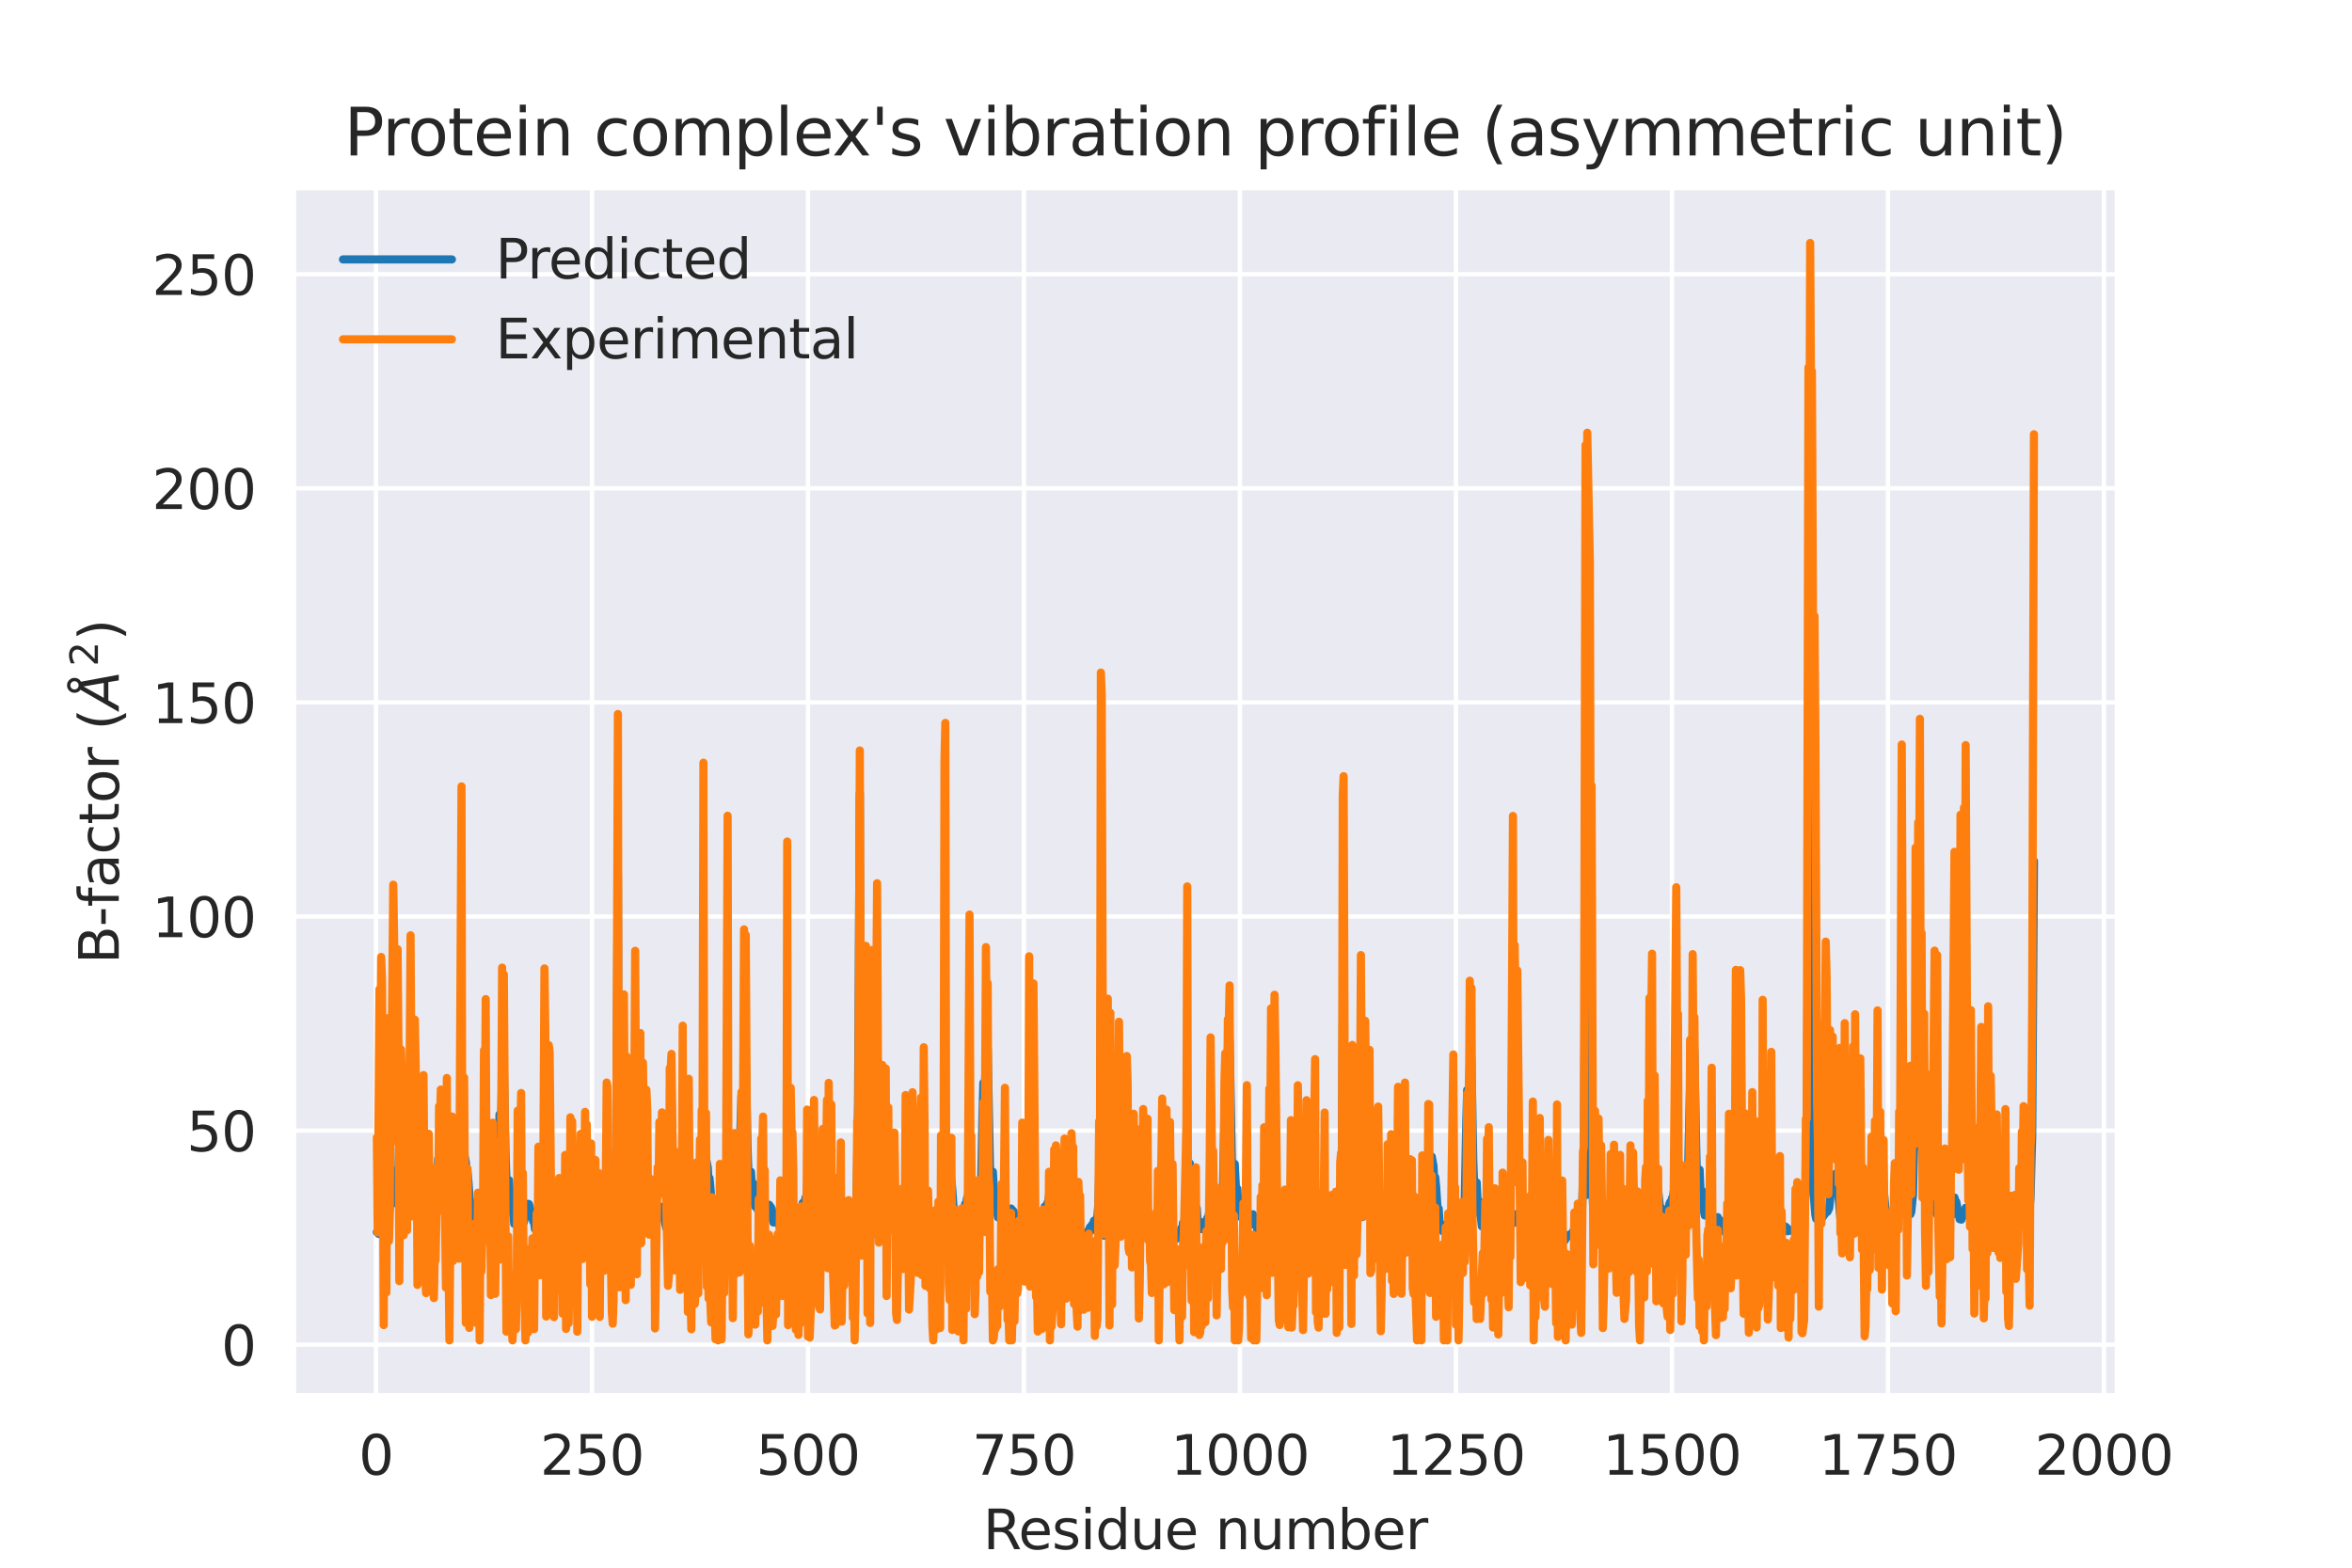 <?xml version="1.0" encoding="utf-8" standalone="no"?>
<!DOCTYPE svg PUBLIC "-//W3C//DTD SVG 1.1//EN"
  "http://www.w3.org/Graphics/SVG/1.1/DTD/svg11.dtd">
<svg xmlns:xlink="http://www.w3.org/1999/xlink" width="432pt" height="288pt" viewBox="0 0 432 288" xmlns="http://www.w3.org/2000/svg" version="1.1">
 <defs>
  <style type="text/css">*{stroke-linejoin: round; stroke-linecap: butt}</style>
 </defs>
 <g id="figure_1">
  <g id="patch_1">
   <path d="M 0 288 
L 432 288 
L 432 0 
L 0 0 
z
" style="fill: #ffffff"/>
  </g>
  <g id="axes_1">
   <g id="patch_2">
    <path d="M 54 256.32 
L 388.8 256.32 
L 388.8 34.56 
L 54 34.56 
z
" style="fill: #eaeaf2"/>
   </g>
   <g id="matplotlib.axis_1">
    <g id="xtick_1">
     <g id="line2d_1">
      <path d="M 69.059 256.32 
L 69.059 34.56 
" clip-path="url(#p5e94db4acc)" style="fill: none; stroke: #ffffff; stroke-width: 0.8; stroke-linecap: round"/>
     </g>
     <g id="text_1">
      <!-- 0 -->
      <g style="fill: #262626" transform="translate(65.878 270.918) scale(0.1 -0.1)">
       <defs>
        <path id="DejaVuSans-30" d="M 2034 4250 
Q 1547 4250 1301 3770 
Q 1056 3291 1056 2328 
Q 1056 1369 1301 889 
Q 1547 409 2034 409 
Q 2525 409 2770 889 
Q 3016 1369 3016 2328 
Q 3016 3291 2770 3770 
Q 2525 4250 2034 4250 
z
M 2034 4750 
Q 2819 4750 3233 4129 
Q 3647 3509 3647 2328 
Q 3647 1150 3233 529 
Q 2819 -91 2034 -91 
Q 1250 -91 836 529 
Q 422 1150 422 2328 
Q 422 3509 836 4129 
Q 1250 4750 2034 4750 
z
" transform="scale(0.016)"/>
       </defs>
       <use xlink:href="#DejaVuSans-30"/>
      </g>
     </g>
    </g>
    <g id="xtick_2">
     <g id="line2d_2">
      <path d="M 108.732 256.32 
L 108.732 34.56 
" clip-path="url(#p5e94db4acc)" style="fill: none; stroke: #ffffff; stroke-width: 0.8; stroke-linecap: round"/>
     </g>
     <g id="text_2">
      <!-- 250 -->
      <g style="fill: #262626" transform="translate(99.188 270.918) scale(0.1 -0.1)">
       <defs>
        <path id="DejaVuSans-32" d="M 1228 531 
L 3431 531 
L 3431 0 
L 469 0 
L 469 531 
Q 828 903 1448 1529 
Q 2069 2156 2228 2338 
Q 2531 2678 2651 2914 
Q 2772 3150 2772 3378 
Q 2772 3750 2511 3984 
Q 2250 4219 1831 4219 
Q 1534 4219 1204 4116 
Q 875 4013 500 3803 
L 500 4441 
Q 881 4594 1212 4672 
Q 1544 4750 1819 4750 
Q 2544 4750 2975 4387 
Q 3406 4025 3406 3419 
Q 3406 3131 3298 2873 
Q 3191 2616 2906 2266 
Q 2828 2175 2409 1742 
Q 1991 1309 1228 531 
z
" transform="scale(0.016)"/>
        <path id="DejaVuSans-35" d="M 691 4666 
L 3169 4666 
L 3169 4134 
L 1269 4134 
L 1269 2991 
Q 1406 3038 1543 3061 
Q 1681 3084 1819 3084 
Q 2600 3084 3056 2656 
Q 3513 2228 3513 1497 
Q 3513 744 3044 326 
Q 2575 -91 1722 -91 
Q 1428 -91 1123 -41 
Q 819 9 494 109 
L 494 744 
Q 775 591 1075 516 
Q 1375 441 1709 441 
Q 2250 441 2565 725 
Q 2881 1009 2881 1497 
Q 2881 1984 2565 2268 
Q 2250 2553 1709 2553 
Q 1456 2553 1204 2497 
Q 953 2441 691 2322 
L 691 4666 
z
" transform="scale(0.016)"/>
       </defs>
       <use xlink:href="#DejaVuSans-32"/>
       <use xlink:href="#DejaVuSans-35" x="63.623"/>
       <use xlink:href="#DejaVuSans-30" x="127.246"/>
      </g>
     </g>
    </g>
    <g id="xtick_3">
     <g id="line2d_3">
      <path d="M 148.404 256.32 
L 148.404 34.56 
" clip-path="url(#p5e94db4acc)" style="fill: none; stroke: #ffffff; stroke-width: 0.8; stroke-linecap: round"/>
     </g>
     <g id="text_3">
      <!-- 500 -->
      <g style="fill: #262626" transform="translate(138.86 270.918) scale(0.1 -0.1)">
       <use xlink:href="#DejaVuSans-35"/>
       <use xlink:href="#DejaVuSans-30" x="63.623"/>
       <use xlink:href="#DejaVuSans-30" x="127.246"/>
      </g>
     </g>
    </g>
    <g id="xtick_4">
     <g id="line2d_4">
      <path d="M 188.076 256.32 
L 188.076 34.56 
" clip-path="url(#p5e94db4acc)" style="fill: none; stroke: #ffffff; stroke-width: 0.8; stroke-linecap: round"/>
     </g>
     <g id="text_4">
      <!-- 750 -->
      <g style="fill: #262626" transform="translate(178.532 270.918) scale(0.1 -0.1)">
       <defs>
        <path id="DejaVuSans-37" d="M 525 4666 
L 3525 4666 
L 3525 4397 
L 1831 0 
L 1172 0 
L 2766 4134 
L 525 4134 
L 525 4666 
z
" transform="scale(0.016)"/>
       </defs>
       <use xlink:href="#DejaVuSans-37"/>
       <use xlink:href="#DejaVuSans-35" x="63.623"/>
       <use xlink:href="#DejaVuSans-30" x="127.246"/>
      </g>
     </g>
    </g>
    <g id="xtick_5">
     <g id="line2d_5">
      <path d="M 227.748 256.32 
L 227.748 34.56 
" clip-path="url(#p5e94db4acc)" style="fill: none; stroke: #ffffff; stroke-width: 0.8; stroke-linecap: round"/>
     </g>
     <g id="text_5">
      <!-- 1000 -->
      <g style="fill: #262626" transform="translate(215.023 270.918) scale(0.1 -0.1)">
       <defs>
        <path id="DejaVuSans-31" d="M 794 531 
L 1825 531 
L 1825 4091 
L 703 3866 
L 703 4441 
L 1819 4666 
L 2450 4666 
L 2450 531 
L 3481 531 
L 3481 0 
L 794 0 
L 794 531 
z
" transform="scale(0.016)"/>
       </defs>
       <use xlink:href="#DejaVuSans-31"/>
       <use xlink:href="#DejaVuSans-30" x="63.623"/>
       <use xlink:href="#DejaVuSans-30" x="127.246"/>
       <use xlink:href="#DejaVuSans-30" x="190.869"/>
      </g>
     </g>
    </g>
    <g id="xtick_6">
     <g id="line2d_6">
      <path d="M 267.42 256.32 
L 267.42 34.56 
" clip-path="url(#p5e94db4acc)" style="fill: none; stroke: #ffffff; stroke-width: 0.8; stroke-linecap: round"/>
     </g>
     <g id="text_6">
      <!-- 1250 -->
      <g style="fill: #262626" transform="translate(254.695 270.918) scale(0.1 -0.1)">
       <use xlink:href="#DejaVuSans-31"/>
       <use xlink:href="#DejaVuSans-32" x="63.623"/>
       <use xlink:href="#DejaVuSans-35" x="127.246"/>
       <use xlink:href="#DejaVuSans-30" x="190.869"/>
      </g>
     </g>
    </g>
    <g id="xtick_7">
     <g id="line2d_7">
      <path d="M 307.092 256.32 
L 307.092 34.56 
" clip-path="url(#p5e94db4acc)" style="fill: none; stroke: #ffffff; stroke-width: 0.8; stroke-linecap: round"/>
     </g>
     <g id="text_7">
      <!-- 1500 -->
      <g style="fill: #262626" transform="translate(294.367 270.918) scale(0.1 -0.1)">
       <use xlink:href="#DejaVuSans-31"/>
       <use xlink:href="#DejaVuSans-35" x="63.623"/>
       <use xlink:href="#DejaVuSans-30" x="127.246"/>
       <use xlink:href="#DejaVuSans-30" x="190.869"/>
      </g>
     </g>
    </g>
    <g id="xtick_8">
     <g id="line2d_8">
      <path d="M 346.764 256.32 
L 346.764 34.56 
" clip-path="url(#p5e94db4acc)" style="fill: none; stroke: #ffffff; stroke-width: 0.8; stroke-linecap: round"/>
     </g>
     <g id="text_8">
      <!-- 1750 -->
      <g style="fill: #262626" transform="translate(334.039 270.918) scale(0.1 -0.1)">
       <use xlink:href="#DejaVuSans-31"/>
       <use xlink:href="#DejaVuSans-37" x="63.623"/>
       <use xlink:href="#DejaVuSans-35" x="127.246"/>
       <use xlink:href="#DejaVuSans-30" x="190.869"/>
      </g>
     </g>
    </g>
    <g id="xtick_9">
     <g id="line2d_9">
      <path d="M 386.436 256.32 
L 386.436 34.56 
" clip-path="url(#p5e94db4acc)" style="fill: none; stroke: #ffffff; stroke-width: 0.8; stroke-linecap: round"/>
     </g>
     <g id="text_9">
      <!-- 2000 -->
      <g style="fill: #262626" transform="translate(373.711 270.918) scale(0.1 -0.1)">
       <use xlink:href="#DejaVuSans-32"/>
       <use xlink:href="#DejaVuSans-30" x="63.623"/>
       <use xlink:href="#DejaVuSans-30" x="127.246"/>
       <use xlink:href="#DejaVuSans-30" x="190.869"/>
      </g>
     </g>
    </g>
    <g id="text_10">
     <!-- Residue number -->
     <g style="fill: #262626" transform="translate(180.558 284.597) scale(0.1 -0.1)">
      <defs>
       <path id="DejaVuSans-52" d="M 2841 2188 
Q 3044 2119 3236 1894 
Q 3428 1669 3622 1275 
L 4263 0 
L 3584 0 
L 2988 1197 
Q 2756 1666 2539 1819 
Q 2322 1972 1947 1972 
L 1259 1972 
L 1259 0 
L 628 0 
L 628 4666 
L 2053 4666 
Q 2853 4666 3247 4331 
Q 3641 3997 3641 3322 
Q 3641 2881 3436 2590 
Q 3231 2300 2841 2188 
z
M 1259 4147 
L 1259 2491 
L 2053 2491 
Q 2509 2491 2742 2702 
Q 2975 2913 2975 3322 
Q 2975 3731 2742 3939 
Q 2509 4147 2053 4147 
L 1259 4147 
z
" transform="scale(0.016)"/>
       <path id="DejaVuSans-65" d="M 3597 1894 
L 3597 1613 
L 953 1613 
Q 991 1019 1311 708 
Q 1631 397 2203 397 
Q 2534 397 2845 478 
Q 3156 559 3463 722 
L 3463 178 
Q 3153 47 2828 -22 
Q 2503 -91 2169 -91 
Q 1331 -91 842 396 
Q 353 884 353 1716 
Q 353 2575 817 3079 
Q 1281 3584 2069 3584 
Q 2775 3584 3186 3129 
Q 3597 2675 3597 1894 
z
M 3022 2063 
Q 3016 2534 2758 2815 
Q 2500 3097 2075 3097 
Q 1594 3097 1305 2825 
Q 1016 2553 972 2059 
L 3022 2063 
z
" transform="scale(0.016)"/>
       <path id="DejaVuSans-73" d="M 2834 3397 
L 2834 2853 
Q 2591 2978 2328 3040 
Q 2066 3103 1784 3103 
Q 1356 3103 1142 2972 
Q 928 2841 928 2578 
Q 928 2378 1081 2264 
Q 1234 2150 1697 2047 
L 1894 2003 
Q 2506 1872 2764 1633 
Q 3022 1394 3022 966 
Q 3022 478 2636 193 
Q 2250 -91 1575 -91 
Q 1294 -91 989 -36 
Q 684 19 347 128 
L 347 722 
Q 666 556 975 473 
Q 1284 391 1588 391 
Q 1994 391 2212 530 
Q 2431 669 2431 922 
Q 2431 1156 2273 1281 
Q 2116 1406 1581 1522 
L 1381 1569 
Q 847 1681 609 1914 
Q 372 2147 372 2553 
Q 372 3047 722 3315 
Q 1072 3584 1716 3584 
Q 2034 3584 2315 3537 
Q 2597 3491 2834 3397 
z
" transform="scale(0.016)"/>
       <path id="DejaVuSans-69" d="M 603 3500 
L 1178 3500 
L 1178 0 
L 603 0 
L 603 3500 
z
M 603 4863 
L 1178 4863 
L 1178 4134 
L 603 4134 
L 603 4863 
z
" transform="scale(0.016)"/>
       <path id="DejaVuSans-64" d="M 2906 2969 
L 2906 4863 
L 3481 4863 
L 3481 0 
L 2906 0 
L 2906 525 
Q 2725 213 2448 61 
Q 2172 -91 1784 -91 
Q 1150 -91 751 415 
Q 353 922 353 1747 
Q 353 2572 751 3078 
Q 1150 3584 1784 3584 
Q 2172 3584 2448 3432 
Q 2725 3281 2906 2969 
z
M 947 1747 
Q 947 1113 1208 752 
Q 1469 391 1925 391 
Q 2381 391 2643 752 
Q 2906 1113 2906 1747 
Q 2906 2381 2643 2742 
Q 2381 3103 1925 3103 
Q 1469 3103 1208 2742 
Q 947 2381 947 1747 
z
" transform="scale(0.016)"/>
       <path id="DejaVuSans-75" d="M 544 1381 
L 544 3500 
L 1119 3500 
L 1119 1403 
Q 1119 906 1312 657 
Q 1506 409 1894 409 
Q 2359 409 2629 706 
Q 2900 1003 2900 1516 
L 2900 3500 
L 3475 3500 
L 3475 0 
L 2900 0 
L 2900 538 
Q 2691 219 2414 64 
Q 2138 -91 1772 -91 
Q 1169 -91 856 284 
Q 544 659 544 1381 
z
M 1991 3584 
L 1991 3584 
z
" transform="scale(0.016)"/>
       <path id="DejaVuSans-20" transform="scale(0.016)"/>
       <path id="DejaVuSans-6e" d="M 3513 2113 
L 3513 0 
L 2938 0 
L 2938 2094 
Q 2938 2591 2744 2837 
Q 2550 3084 2163 3084 
Q 1697 3084 1428 2787 
Q 1159 2491 1159 1978 
L 1159 0 
L 581 0 
L 581 3500 
L 1159 3500 
L 1159 2956 
Q 1366 3272 1645 3428 
Q 1925 3584 2291 3584 
Q 2894 3584 3203 3211 
Q 3513 2838 3513 2113 
z
" transform="scale(0.016)"/>
       <path id="DejaVuSans-6d" d="M 3328 2828 
Q 3544 3216 3844 3400 
Q 4144 3584 4550 3584 
Q 5097 3584 5394 3201 
Q 5691 2819 5691 2113 
L 5691 0 
L 5113 0 
L 5113 2094 
Q 5113 2597 4934 2840 
Q 4756 3084 4391 3084 
Q 3944 3084 3684 2787 
Q 3425 2491 3425 1978 
L 3425 0 
L 2847 0 
L 2847 2094 
Q 2847 2600 2669 2842 
Q 2491 3084 2119 3084 
Q 1678 3084 1418 2786 
Q 1159 2488 1159 1978 
L 1159 0 
L 581 0 
L 581 3500 
L 1159 3500 
L 1159 2956 
Q 1356 3278 1631 3431 
Q 1906 3584 2284 3584 
Q 2666 3584 2933 3390 
Q 3200 3197 3328 2828 
z
" transform="scale(0.016)"/>
       <path id="DejaVuSans-62" d="M 3116 1747 
Q 3116 2381 2855 2742 
Q 2594 3103 2138 3103 
Q 1681 3103 1420 2742 
Q 1159 2381 1159 1747 
Q 1159 1113 1420 752 
Q 1681 391 2138 391 
Q 2594 391 2855 752 
Q 3116 1113 3116 1747 
z
M 1159 2969 
Q 1341 3281 1617 3432 
Q 1894 3584 2278 3584 
Q 2916 3584 3314 3078 
Q 3713 2572 3713 1747 
Q 3713 922 3314 415 
Q 2916 -91 2278 -91 
Q 1894 -91 1617 61 
Q 1341 213 1159 525 
L 1159 0 
L 581 0 
L 581 4863 
L 1159 4863 
L 1159 2969 
z
" transform="scale(0.016)"/>
       <path id="DejaVuSans-72" d="M 2631 2963 
Q 2534 3019 2420 3045 
Q 2306 3072 2169 3072 
Q 1681 3072 1420 2755 
Q 1159 2438 1159 1844 
L 1159 0 
L 581 0 
L 581 3500 
L 1159 3500 
L 1159 2956 
Q 1341 3275 1631 3429 
Q 1922 3584 2338 3584 
Q 2397 3584 2469 3576 
Q 2541 3569 2628 3553 
L 2631 2963 
z
" transform="scale(0.016)"/>
      </defs>
      <use xlink:href="#DejaVuSans-52"/>
      <use xlink:href="#DejaVuSans-65" x="64.982"/>
      <use xlink:href="#DejaVuSans-73" x="126.506"/>
      <use xlink:href="#DejaVuSans-69" x="178.605"/>
      <use xlink:href="#DejaVuSans-64" x="206.389"/>
      <use xlink:href="#DejaVuSans-75" x="269.865"/>
      <use xlink:href="#DejaVuSans-65" x="333.244"/>
      <use xlink:href="#DejaVuSans-20" x="394.768"/>
      <use xlink:href="#DejaVuSans-6e" x="426.555"/>
      <use xlink:href="#DejaVuSans-75" x="489.934"/>
      <use xlink:href="#DejaVuSans-6d" x="553.312"/>
      <use xlink:href="#DejaVuSans-62" x="650.725"/>
      <use xlink:href="#DejaVuSans-65" x="714.201"/>
      <use xlink:href="#DejaVuSans-72" x="775.725"/>
     </g>
    </g>
   </g>
   <g id="matplotlib.axis_2">
    <g id="ytick_1">
     <g id="line2d_10">
      <path d="M 54 247.027 
L 388.8 247.027 
" clip-path="url(#p5e94db4acc)" style="fill: none; stroke: #ffffff; stroke-width: 0.8; stroke-linecap: round"/>
     </g>
     <g id="text_11">
      <!-- 0 -->
      <g style="fill: #262626" transform="translate(40.638 250.826) scale(0.1 -0.1)">
       <use xlink:href="#DejaVuSans-30"/>
      </g>
     </g>
    </g>
    <g id="ytick_2">
     <g id="line2d_11">
      <path d="M 54 207.698 
L 388.8 207.698 
" clip-path="url(#p5e94db4acc)" style="fill: none; stroke: #ffffff; stroke-width: 0.8; stroke-linecap: round"/>
     </g>
     <g id="text_12">
      <!-- 50 -->
      <g style="fill: #262626" transform="translate(34.275 211.497) scale(0.1 -0.1)">
       <use xlink:href="#DejaVuSans-35"/>
       <use xlink:href="#DejaVuSans-30" x="63.623"/>
      </g>
     </g>
    </g>
    <g id="ytick_3">
     <g id="line2d_12">
      <path d="M 54 168.369 
L 388.8 168.369 
" clip-path="url(#p5e94db4acc)" style="fill: none; stroke: #ffffff; stroke-width: 0.8; stroke-linecap: round"/>
     </g>
     <g id="text_13">
      <!-- 100 -->
      <g style="fill: #262626" transform="translate(27.913 172.168) scale(0.1 -0.1)">
       <use xlink:href="#DejaVuSans-31"/>
       <use xlink:href="#DejaVuSans-30" x="63.623"/>
       <use xlink:href="#DejaVuSans-30" x="127.246"/>
      </g>
     </g>
    </g>
    <g id="ytick_4">
     <g id="line2d_13">
      <path d="M 54 129.04 
L 388.8 129.04 
" clip-path="url(#p5e94db4acc)" style="fill: none; stroke: #ffffff; stroke-width: 0.8; stroke-linecap: round"/>
     </g>
     <g id="text_14">
      <!-- 150 -->
      <g style="fill: #262626" transform="translate(27.913 132.839) scale(0.1 -0.1)">
       <use xlink:href="#DejaVuSans-31"/>
       <use xlink:href="#DejaVuSans-35" x="63.623"/>
       <use xlink:href="#DejaVuSans-30" x="127.246"/>
      </g>
     </g>
    </g>
    <g id="ytick_5">
     <g id="line2d_14">
      <path d="M 54 89.711 
L 388.8 89.711 
" clip-path="url(#p5e94db4acc)" style="fill: none; stroke: #ffffff; stroke-width: 0.8; stroke-linecap: round"/>
     </g>
     <g id="text_15">
      <!-- 200 -->
      <g style="fill: #262626" transform="translate(27.913 93.51) scale(0.1 -0.1)">
       <use xlink:href="#DejaVuSans-32"/>
       <use xlink:href="#DejaVuSans-30" x="63.623"/>
       <use xlink:href="#DejaVuSans-30" x="127.246"/>
      </g>
     </g>
    </g>
    <g id="ytick_6">
     <g id="line2d_15">
      <path d="M 54 50.382 
L 388.8 50.382 
" clip-path="url(#p5e94db4acc)" style="fill: none; stroke: #ffffff; stroke-width: 0.8; stroke-linecap: round"/>
     </g>
     <g id="text_16">
      <!-- 250 -->
      <g style="fill: #262626" transform="translate(27.913 54.181) scale(0.1 -0.1)">
       <use xlink:href="#DejaVuSans-32"/>
       <use xlink:href="#DejaVuSans-35" x="63.623"/>
       <use xlink:href="#DejaVuSans-30" x="127.246"/>
      </g>
     </g>
    </g>
    <g id="text_17">
     <!-- B-factor ($\AA^2$) -->
     <g style="fill: #262626" transform="translate(21.833 177.09) rotate(-90) scale(0.1 -0.1)">
      <defs>
       <path id="DejaVuSans-42" d="M 1259 2228 
L 1259 519 
L 2272 519 
Q 2781 519 3026 730 
Q 3272 941 3272 1375 
Q 3272 1813 3026 2020 
Q 2781 2228 2272 2228 
L 1259 2228 
z
M 1259 4147 
L 1259 2741 
L 2194 2741 
Q 2656 2741 2882 2914 
Q 3109 3088 3109 3444 
Q 3109 3797 2882 3972 
Q 2656 4147 2194 4147 
L 1259 4147 
z
M 628 4666 
L 2241 4666 
Q 2963 4666 3353 4366 
Q 3744 4066 3744 3513 
Q 3744 3084 3544 2831 
Q 3344 2578 2956 2516 
Q 3422 2416 3680 2098 
Q 3938 1781 3938 1306 
Q 3938 681 3513 340 
Q 3088 0 2303 0 
L 628 0 
L 628 4666 
z
" transform="scale(0.016)"/>
       <path id="DejaVuSans-2d" d="M 313 2009 
L 1997 2009 
L 1997 1497 
L 313 1497 
L 313 2009 
z
" transform="scale(0.016)"/>
       <path id="DejaVuSans-66" d="M 2375 4863 
L 2375 4384 
L 1825 4384 
Q 1516 4384 1395 4259 
Q 1275 4134 1275 3809 
L 1275 3500 
L 2222 3500 
L 2222 3053 
L 1275 3053 
L 1275 0 
L 697 0 
L 697 3053 
L 147 3053 
L 147 3500 
L 697 3500 
L 697 3744 
Q 697 4328 969 4595 
Q 1241 4863 1831 4863 
L 2375 4863 
z
" transform="scale(0.016)"/>
       <path id="DejaVuSans-61" d="M 2194 1759 
Q 1497 1759 1228 1600 
Q 959 1441 959 1056 
Q 959 750 1161 570 
Q 1363 391 1709 391 
Q 2188 391 2477 730 
Q 2766 1069 2766 1631 
L 2766 1759 
L 2194 1759 
z
M 3341 1997 
L 3341 0 
L 2766 0 
L 2766 531 
Q 2569 213 2275 61 
Q 1981 -91 1556 -91 
Q 1019 -91 701 211 
Q 384 513 384 1019 
Q 384 1609 779 1909 
Q 1175 2209 1959 2209 
L 2766 2209 
L 2766 2266 
Q 2766 2663 2505 2880 
Q 2244 3097 1772 3097 
Q 1472 3097 1187 3025 
Q 903 2953 641 2809 
L 641 3341 
Q 956 3463 1253 3523 
Q 1550 3584 1831 3584 
Q 2591 3584 2966 3190 
Q 3341 2797 3341 1997 
z
" transform="scale(0.016)"/>
       <path id="DejaVuSans-63" d="M 3122 3366 
L 3122 2828 
Q 2878 2963 2633 3030 
Q 2388 3097 2138 3097 
Q 1578 3097 1268 2742 
Q 959 2388 959 1747 
Q 959 1106 1268 751 
Q 1578 397 2138 397 
Q 2388 397 2633 464 
Q 2878 531 3122 666 
L 3122 134 
Q 2881 22 2623 -34 
Q 2366 -91 2075 -91 
Q 1284 -91 818 406 
Q 353 903 353 1747 
Q 353 2603 823 3093 
Q 1294 3584 2113 3584 
Q 2378 3584 2631 3529 
Q 2884 3475 3122 3366 
z
" transform="scale(0.016)"/>
       <path id="DejaVuSans-74" d="M 1172 4494 
L 1172 3500 
L 2356 3500 
L 2356 3053 
L 1172 3053 
L 1172 1153 
Q 1172 725 1289 603 
Q 1406 481 1766 481 
L 2356 481 
L 2356 0 
L 1766 0 
Q 1100 0 847 248 
Q 594 497 594 1153 
L 594 3053 
L 172 3053 
L 172 3500 
L 594 3500 
L 594 4494 
L 1172 4494 
z
" transform="scale(0.016)"/>
       <path id="DejaVuSans-6f" d="M 1959 3097 
Q 1497 3097 1228 2736 
Q 959 2375 959 1747 
Q 959 1119 1226 758 
Q 1494 397 1959 397 
Q 2419 397 2687 759 
Q 2956 1122 2956 1747 
Q 2956 2369 2687 2733 
Q 2419 3097 1959 3097 
z
M 1959 3584 
Q 2709 3584 3137 3096 
Q 3566 2609 3566 1747 
Q 3566 888 3137 398 
Q 2709 -91 1959 -91 
Q 1206 -91 779 398 
Q 353 888 353 1747 
Q 353 2609 779 3096 
Q 1206 3584 1959 3584 
z
" transform="scale(0.016)"/>
       <path id="DejaVuSans-28" d="M 1984 4856 
Q 1566 4138 1362 3434 
Q 1159 2731 1159 2009 
Q 1159 1288 1364 580 
Q 1569 -128 1984 -844 
L 1484 -844 
Q 1016 -109 783 600 
Q 550 1309 550 2009 
Q 550 2706 781 3412 
Q 1013 4119 1484 4856 
L 1984 4856 
z
" transform="scale(0.016)"/>
       <path id="DejaVuSans-Oblique-c5" d="M 3188 5081 
Q 3188 5278 3048 5417 
Q 2909 5556 2713 5556 
Q 2513 5556 2377 5420 
Q 2241 5284 2241 5081 
Q 2241 4884 2377 4746 
Q 2513 4609 2713 4609 
Q 2909 4609 3048 4746 
Q 3188 4884 3188 5081 
z
M 2203 4397 
Q 2034 4513 1945 4689 
Q 1856 4866 1856 5081 
Q 1856 5438 2106 5689 
Q 2356 5941 2713 5941 
Q 3069 5941 3320 5689 
Q 3572 5438 3572 5081 
Q 3572 4834 3458 4643 
Q 3344 4453 3128 4341 
L 3938 0 
L 3278 0 
L 3084 1197 
L 984 1197 
L 325 0 
L -341 0 
L 2203 4397 
z
M 2584 4044 
L 1275 1722 
L 2988 1722 
L 2584 4044 
z
" transform="scale(0.016)"/>
       <path id="DejaVuSans-29" d="M 513 4856 
L 1013 4856 
Q 1481 4119 1714 3412 
Q 1947 2706 1947 2009 
Q 1947 1309 1714 600 
Q 1481 -109 1013 -844 
L 513 -844 
Q 928 -128 1133 580 
Q 1338 1288 1338 2009 
Q 1338 2731 1133 3434 
Q 928 4138 513 4856 
z
" transform="scale(0.016)"/>
      </defs>
      <use xlink:href="#DejaVuSans-42" transform="translate(0 0.172)"/>
      <use xlink:href="#DejaVuSans-2d" transform="translate(68.604 0.172)"/>
      <use xlink:href="#DejaVuSans-66" transform="translate(104.688 0.172)"/>
      <use xlink:href="#DejaVuSans-61" transform="translate(139.893 0.172)"/>
      <use xlink:href="#DejaVuSans-63" transform="translate(201.172 0.172)"/>
      <use xlink:href="#DejaVuSans-74" transform="translate(256.152 0.172)"/>
      <use xlink:href="#DejaVuSans-6f" transform="translate(295.361 0.172)"/>
      <use xlink:href="#DejaVuSans-72" transform="translate(356.543 0.172)"/>
      <use xlink:href="#DejaVuSans-20" transform="translate(397.656 0.172)"/>
      <use xlink:href="#DejaVuSans-28" transform="translate(429.443 0.172)"/>
      <use xlink:href="#DejaVuSans-Oblique-c5" transform="translate(468.457 0.172)"/>
      <use xlink:href="#DejaVuSans-32" transform="translate(546.671 38.453) scale(0.7)"/>
      <use xlink:href="#DejaVuSans-29" transform="translate(593.942 0.172)"/>
     </g>
    </g>
   </g>
   <g id="PolyCollection_1"/>
   <g id="PolyCollection_2"/>
   <g id="line2d_16">
    <path d="M 69.218 226.339 
L 69.377 226.244 
L 69.536 226.675 
L 69.853 223.58 
L 70.17 222.373 
L 70.329 224.076 
L 70.488 224.208 
L 70.646 224.696 
L 70.805 224.533 
L 71.122 226.649 
L 71.916 218.551 
L 72.075 215.21 
L 72.233 215.107 
L 72.392 218.842 
L 72.709 221.057 
L 73.027 220.53 
L 73.503 203.572 
L 73.661 204.597 
L 73.979 216.938 
L 74.138 218.01 
L 74.296 215.119 
L 74.614 222.166 
L 74.772 222.641 
L 75.248 221.461 
L 75.407 221.452 
L 75.566 221.913 
L 75.724 221.805 
L 75.883 221.838 
L 76.518 215.85 
L 76.677 215.9 
L 76.835 217.097 
L 76.994 212.859 
L 77.153 211.708 
L 77.311 212.296 
L 78.105 225.732 
L 78.422 226.106 
L 78.581 226.85 
L 78.739 226.854 
L 78.898 227.482 
L 79.374 226.84 
L 79.533 226.785 
L 80.009 224.249 
L 80.485 212.847 
L 80.644 212.911 
L 80.802 212.966 
L 81.913 224.582 
L 82.231 225.448 
L 83.024 226.521 
L 83.183 226.427 
L 83.341 226.642 
L 83.5 225.874 
L 83.659 224.448 
L 83.817 225.243 
L 83.976 222.768 
L 84.135 223.226 
L 84.294 225.296 
L 84.611 218.995 
L 84.77 213.657 
L 84.928 215.146 
L 85.087 214.147 
L 85.246 211.865 
L 85.563 213.54 
L 85.722 216.435 
L 85.88 215.472 
L 86.039 217.043 
L 86.356 221.474 
L 86.515 220.776 
L 86.833 224.05 
L 86.991 223.278 
L 87.15 223.557 
L 87.309 224.378 
L 87.467 223.929 
L 87.626 224.42 
L 88.102 221.97 
L 88.261 222.633 
L 88.419 221.01 
L 88.578 220.746 
L 88.737 219.347 
L 88.895 218.985 
L 89.213 216.073 
L 89.372 222.146 
L 89.53 220.044 
L 89.689 222.235 
L 89.848 221.004 
L 90.006 220.97 
L 90.165 221.433 
L 90.324 222.547 
L 90.482 221.01 
L 90.8 223.861 
L 90.958 223.713 
L 91.276 221.434 
L 91.752 204.724 
L 91.911 206.425 
L 92.069 205.441 
L 92.228 196.762 
L 92.387 194.233 
L 92.545 196.335 
L 92.863 212.443 
L 93.18 221.013 
L 93.497 216.828 
L 93.815 221.85 
L 93.974 219.023 
L 94.132 222.465 
L 94.291 223.273 
L 94.45 224.828 
L 94.608 222.537 
L 94.767 223.928 
L 94.926 223.356 
L 95.084 223.364 
L 95.243 223.189 
L 95.402 222.684 
L 96.036 224.826 
L 96.195 224.566 
L 96.354 223.979 
L 96.83 221.239 
L 96.989 221.155 
L 97.147 221.199 
L 97.465 222.313 
L 97.941 224.401 
L 98.099 224.488 
L 98.258 225.785 
L 98.417 225.291 
L 98.575 225.241 
L 98.734 225.637 
L 98.893 225.074 
L 99.052 225.617 
L 99.21 225.084 
L 99.369 225.39 
L 99.528 225.231 
L 99.686 225.749 
L 100.004 224.965 
L 100.321 225.08 
L 100.48 224.544 
L 100.638 224.503 
L 100.956 224.935 
L 101.114 224.394 
L 101.591 224.172 
L 101.749 224.573 
L 101.908 223.869 
L 102.067 224.576 
L 102.384 223.972 
L 102.86 221.53 
L 103.019 220.83 
L 103.177 223.266 
L 103.495 220.285 
L 103.653 220.304 
L 103.812 219.033 
L 104.447 224.067 
L 104.764 224.638 
L 104.923 224.386 
L 105.082 223.792 
L 105.24 223.679 
L 105.399 224.771 
L 105.716 223.446 
L 106.034 222.692 
L 106.351 222.916 
L 106.827 224.858 
L 107.145 225.336 
L 107.621 226.517 
L 107.779 226.385 
L 107.938 226.022 
L 108.097 226.056 
L 108.255 225.449 
L 108.573 226.378 
L 108.732 226.283 
L 109.049 226.874 
L 109.208 226.748 
L 109.366 226.845 
L 110.001 225.97 
L 110.16 225.377 
L 110.318 225.425 
L 110.953 223.666 
L 111.112 224.028 
L 111.271 223.548 
L 111.429 224.317 
L 111.588 224.215 
L 111.747 224.865 
L 111.905 224.811 
L 112.064 224.242 
L 112.223 224.396 
L 112.381 224.322 
L 112.699 223.104 
L 112.857 221.286 
L 113.175 210.779 
L 113.492 160.637 
L 113.651 226.973 
L 113.81 226.441 
L 113.968 226.748 
L 114.286 223.931 
L 114.444 223.861 
L 114.603 223.586 
L 114.92 225.044 
L 115.079 224.984 
L 115.555 226.97 
L 115.714 226.63 
L 116.666 219.894 
L 116.983 224.011 
L 117.459 221.554 
L 117.618 216.848 
L 117.777 215.549 
L 117.935 211.575 
L 118.094 217.352 
L 118.253 215.894 
L 118.411 219.452 
L 118.57 219.436 
L 118.729 217.064 
L 119.046 222.043 
L 119.205 222.243 
L 119.364 222.205 
L 119.84 223.445 
L 120.157 225.381 
L 120.316 225.555 
L 120.95 221.943 
L 121.109 223.015 
L 121.268 221.649 
L 121.427 222.416 
L 121.585 222.064 
L 122.379 225.638 
L 122.537 225.662 
L 122.696 225.477 
L 122.855 224.982 
L 123.013 225.462 
L 123.331 225.164 
L 123.648 225.361 
L 123.807 225.458 
L 123.966 226.16 
L 124.124 225.874 
L 124.442 225.942 
L 124.6 225.544 
L 124.918 223.317 
L 125.235 223.095 
L 125.711 223.854 
L 125.87 225.431 
L 126.028 225.338 
L 126.346 226.602 
L 126.505 227.057 
L 126.663 227.056 
L 127.139 227.748 
L 127.298 227.56 
L 127.457 227.589 
L 127.615 227.351 
L 127.774 227.513 
L 127.933 226.833 
L 128.091 225.543 
L 128.25 226.236 
L 128.409 224.486 
L 128.568 224.438 
L 128.726 226.23 
L 129.044 220.368 
L 129.202 214.833 
L 129.361 216.439 
L 129.52 215.385 
L 129.678 212.836 
L 129.996 214.502 
L 130.154 217.437 
L 130.313 216.417 
L 130.472 218.042 
L 130.789 222.625 
L 130.948 221.894 
L 131.265 225.076 
L 131.424 224.063 
L 131.741 225.052 
L 131.9 223.624 
L 132.059 224.286 
L 132.376 221.509 
L 132.535 221.195 
L 132.693 222.031 
L 132.852 220.237 
L 133.011 220.356 
L 133.169 219.205 
L 133.328 219.094 
L 133.646 216.465 
L 133.804 223.304 
L 133.963 220.191 
L 134.122 221.631 
L 134.439 220.315 
L 134.598 220.768 
L 134.756 222.005 
L 134.915 220.323 
L 135.232 223.305 
L 135.391 223.011 
L 135.708 220.394 
L 136.026 206.378 
L 136.185 201.387 
L 136.343 203.736 
L 136.502 203.396 
L 136.661 194.916 
L 136.819 192.635 
L 136.978 194.726 
L 137.295 210.631 
L 137.613 219.863 
L 137.93 215.269 
L 138.247 220.429 
L 138.406 217.424 
L 138.565 221.073 
L 138.724 221.677 
L 138.882 220.754 
L 139.041 220.852 
L 139.2 222.321 
L 139.517 220.594 
L 139.676 221.809 
L 139.834 220.573 
L 139.993 222.171 
L 140.152 222.072 
L 140.628 223.968 
L 140.786 223.618 
L 141.104 221.96 
L 141.263 221.323 
L 141.58 221.757 
L 141.739 222.043 
L 141.897 222.701 
L 142.056 224.583 
L 142.215 223.56 
L 142.373 224.2 
L 142.532 224.219 
L 142.849 224.712 
L 143.008 224.624 
L 143.167 225.301 
L 143.325 224.809 
L 143.484 225.702 
L 143.643 225.152 
L 143.802 225.137 
L 143.96 224.846 
L 144.119 225.094 
L 144.436 224.98 
L 144.595 225.085 
L 144.754 225.711 
L 144.912 225.003 
L 145.071 224.94 
L 145.23 225.032 
L 145.388 224.624 
L 145.547 223.784 
L 145.706 223.667 
L 146.023 224.023 
L 146.182 224.388 
L 146.341 223.929 
L 146.499 224.122 
L 146.817 223.635 
L 147.134 221.807 
L 147.293 221.631 
L 147.451 220.977 
L 147.61 223.146 
L 147.927 220.081 
L 148.086 220.003 
L 148.245 217.985 
L 148.88 223.305 
L 149.197 223.529 
L 149.356 223.576 
L 149.514 222.828 
L 149.673 222.698 
L 149.832 223.366 
L 150.149 223.186 
L 150.308 223.737 
L 150.466 223.806 
L 151.26 226.12 
L 151.577 226.546 
L 152.053 227.74 
L 152.371 227.534 
L 152.529 227.675 
L 152.688 227.288 
L 152.847 227.304 
L 153.005 227.764 
L 153.164 227.59 
L 153.323 227.698 
L 153.482 227.983 
L 153.64 227.775 
L 153.799 227.86 
L 153.958 227.71 
L 154.116 227.874 
L 154.592 226.758 
L 154.751 226.862 
L 155.544 225.225 
L 155.862 223.444 
L 156.021 222.971 
L 156.179 223.07 
L 156.338 223.657 
L 156.497 223.141 
L 156.655 223.168 
L 156.814 223.53 
L 157.131 222.421 
L 157.29 220.041 
L 157.449 213.606 
L 157.607 202.238 
L 157.925 145.777 
L 158.083 226.8 
L 158.242 226.545 
L 158.401 226.814 
L 158.718 224.307 
L 159.036 223.958 
L 159.353 225.203 
L 159.512 225.436 
L 159.67 225.279 
L 159.988 226.98 
L 160.305 225.133 
L 160.464 224.659 
L 160.94 219.019 
L 161.099 219.525 
L 161.416 224.146 
L 161.892 222.475 
L 162.051 219.356 
L 162.209 219.352 
L 162.368 217.188 
L 162.527 222.555 
L 162.685 219.508 
L 162.844 221.647 
L 163.003 221.647 
L 163.161 220.431 
L 163.479 223.265 
L 163.796 223.434 
L 164.431 225.515 
L 164.748 226.404 
L 165.383 223.383 
L 165.542 224.58 
L 165.701 223.467 
L 165.859 224.098 
L 166.018 223.155 
L 166.335 224.877 
L 166.653 226.885 
L 166.97 227.059 
L 167.129 227.023 
L 167.287 226.635 
L 167.446 227.378 
L 167.605 227.446 
L 167.763 228.093 
L 167.922 228.133 
L 168.081 227.767 
L 168.24 227.725 
L 168.398 227.88 
L 168.557 227.407 
L 168.874 227.293 
L 169.033 226.624 
L 169.35 224.206 
L 169.509 224.215 
L 169.668 224.045 
L 169.826 224.476 
L 169.985 224.474 
L 170.144 224.848 
L 170.302 226.066 
L 170.62 226.701 
L 170.937 227.498 
L 171.096 227.405 
L 171.255 227.524 
L 171.413 227.499 
L 171.572 227.604 
L 171.731 227.536 
L 171.889 227.592 
L 172.048 227.482 
L 172.207 227.686 
L 172.365 226.988 
L 172.524 225.643 
L 172.683 226.206 
L 172.841 224.598 
L 173 224.494 
L 173.159 226.34 
L 173.476 220.407 
L 173.635 214.957 
L 173.794 216.574 
L 173.952 215.574 
L 174.111 213.126 
L 174.428 214.844 
L 174.587 217.804 
L 174.746 216.823 
L 174.904 218.45 
L 175.222 223.004 
L 175.38 222.318 
L 175.698 225.45 
L 175.857 224.562 
L 176.174 225.56 
L 176.333 224.274 
L 176.491 225.138 
L 176.809 222.401 
L 176.967 222.121 
L 177.126 222.968 
L 177.285 221.174 
L 177.443 221.288 
L 177.602 220.142 
L 177.761 220.005 
L 178.078 217.376 
L 178.237 224.008 
L 178.396 221.043 
L 178.554 222.8 
L 178.713 221.604 
L 178.872 221.259 
L 179.03 221.686 
L 179.189 222.908 
L 179.348 221.233 
L 179.665 224.233 
L 179.824 223.966 
L 180.141 221.028 
L 180.458 204.685 
L 180.617 198.927 
L 180.776 202.2 
L 180.935 198.544 
L 181.252 189.429 
L 181.411 192.822 
L 181.887 217.455 
L 182.045 220.093 
L 182.204 215.544 
L 182.363 215.257 
L 182.68 221.05 
L 182.839 219.044 
L 182.997 221.993 
L 183.315 223.638 
L 183.474 221.913 
L 183.632 223.404 
L 183.95 221.796 
L 184.108 222.598 
L 184.267 221.563 
L 184.426 223.034 
L 184.584 223.271 
L 185.06 224.679 
L 185.219 224.175 
L 185.695 222.015 
L 186.171 222.537 
L 186.33 223.199 
L 186.489 225.023 
L 186.647 223.979 
L 186.965 224.929 
L 187.123 224.839 
L 187.599 225.722 
L 187.758 225.089 
L 187.917 225.74 
L 188.076 225.183 
L 188.234 225.475 
L 188.393 225.18 
L 188.71 225.526 
L 188.869 224.802 
L 189.028 225.306 
L 189.345 224.341 
L 189.662 224.526 
L 189.821 224.897 
L 189.98 224.378 
L 190.615 224.928 
L 190.773 224.552 
L 190.932 224.673 
L 191.091 224.595 
L 191.249 224.3 
L 191.567 222.416 
L 191.725 222.28 
L 191.884 221.657 
L 192.043 223.979 
L 192.36 221.004 
L 192.519 221.063 
L 192.677 219.56 
L 193.154 223.788 
L 193.788 224.813 
L 193.947 223.984 
L 194.106 224.153 
L 194.264 225.094 
L 194.582 224.597 
L 196.486 227.743 
L 196.803 227.524 
L 196.962 227.716 
L 197.121 227.165 
L 197.279 227.248 
L 197.438 227.585 
L 197.597 227.479 
L 197.755 227.518 
L 197.914 227.862 
L 198.073 227.733 
L 198.232 227.854 
L 198.549 227.792 
L 199.025 226.952 
L 199.184 227.155 
L 199.501 226.743 
L 199.818 226.171 
L 199.977 226.422 
L 200.136 225.562 
L 200.294 225.344 
L 200.453 226.076 
L 200.612 224.945 
L 200.771 225.134 
L 200.929 224.255 
L 201.247 224.477 
L 201.564 223.39 
L 201.723 221.483 
L 202.04 210.683 
L 202.357 159.853 
L 202.516 226.852 
L 202.675 226.801 
L 202.834 227.003 
L 203.151 224.223 
L 203.468 223.807 
L 203.627 224.848 
L 203.786 224.939 
L 203.944 225.447 
L 204.103 225.25 
L 204.42 227.23 
L 204.896 224.125 
L 205.373 219.675 
L 205.531 219.407 
L 205.849 224.033 
L 206.166 223.164 
L 206.325 222.965 
L 206.483 220.2 
L 206.642 220.445 
L 206.801 219.063 
L 206.959 223.512 
L 207.118 221.962 
L 207.277 223.721 
L 207.594 222.943 
L 207.912 224.881 
L 208.07 224.891 
L 208.229 225.053 
L 208.388 224.878 
L 208.546 224.927 
L 209.181 226.174 
L 209.34 225.555 
L 209.498 224.482 
L 209.657 224.526 
L 209.816 223.657 
L 209.974 224.636 
L 210.133 223.706 
L 210.292 224.328 
L 210.451 223.448 
L 210.768 225.044 
L 211.085 226.982 
L 211.403 227.283 
L 211.561 227.294 
L 211.72 227.059 
L 211.879 227.8 
L 212.037 227.765 
L 212.196 228.217 
L 212.355 228.215 
L 212.513 227.931 
L 212.831 228.038 
L 213.148 227.326 
L 213.307 227.312 
L 213.624 225.487 
L 213.783 224.367 
L 213.942 224.527 
L 214.1 224.354 
L 214.576 224.807 
L 214.735 226.221 
L 214.894 225.996 
L 215.211 226.985 
L 215.529 227.266 
L 215.687 227.437 
L 215.846 227.416 
L 216.005 227.548 
L 216.481 227.326 
L 216.639 227.482 
L 216.798 226.846 
L 216.957 225.655 
L 217.115 226.337 
L 217.274 224.679 
L 217.433 224.617 
L 217.591 226.304 
L 217.909 220.79 
L 218.068 215.623 
L 218.226 217.123 
L 218.385 216.151 
L 218.544 213.729 
L 218.861 215.208 
L 219.02 217.995 
L 219.178 216.898 
L 219.337 218.382 
L 219.654 222.781 
L 219.813 221.962 
L 219.972 224.436 
L 220.13 224.918 
L 220.289 224.413 
L 220.607 225.8 
L 220.765 224.92 
L 220.924 225.401 
L 221.241 224.456 
L 221.559 224.773 
L 221.717 223.8 
L 221.876 223.858 
L 222.035 223.032 
L 222.193 223.145 
L 222.511 221.682 
L 222.67 225.495 
L 222.828 223.726 
L 222.987 224.544 
L 223.146 223.845 
L 223.304 224.153 
L 223.463 224.02 
L 223.622 224.561 
L 223.78 223.735 
L 224.098 224.67 
L 224.256 224.084 
L 224.574 221.111 
L 224.891 204.924 
L 225.05 199.25 
L 225.209 202.097 
L 225.685 188.427 
L 225.843 191.337 
L 226.319 216.185 
L 226.478 216.944 
L 226.637 213.928 
L 226.795 213.829 
L 227.113 220.391 
L 227.271 218.387 
L 227.43 221.665 
L 227.748 223.513 
L 227.906 221.694 
L 228.065 223.288 
L 228.382 221.73 
L 228.541 222.61 
L 228.7 222.009 
L 228.858 222.951 
L 229.017 222.87 
L 229.493 224.97 
L 229.652 224.65 
L 229.969 223.472 
L 230.128 223.075 
L 230.287 223.59 
L 230.445 225.036 
L 230.604 223.886 
L 230.763 224.592 
L 230.921 225.996 
L 231.239 225.516 
L 231.556 226.85 
L 231.873 225.935 
L 232.032 225.931 
L 232.191 225.29 
L 232.349 226.166 
L 232.508 225.752 
L 232.984 225.816 
L 233.143 225.639 
L 233.302 224.788 
L 233.46 225.364 
L 233.778 223.897 
L 234.095 223.615 
L 234.254 224.66 
L 234.412 223.311 
L 234.571 224.001 
L 234.888 224.248 
L 235.047 224.603 
L 235.206 224.037 
L 235.365 224.753 
L 235.523 224.45 
L 235.682 224.55 
L 236.158 223.232 
L 236.317 222.683 
L 236.475 224.806 
L 236.793 221.78 
L 236.951 221.983 
L 237.11 220.019 
L 237.586 224.077 
L 237.904 224.432 
L 238.062 224.704 
L 238.221 225.285 
L 238.538 224.985 
L 238.856 225.546 
L 239.014 225.483 
L 239.173 225.701 
L 239.332 225.624 
L 239.649 225.945 
L 240.76 227.354 
L 240.919 227.772 
L 241.077 227.551 
L 241.395 227.613 
L 241.553 227.153 
L 241.712 227.255 
L 241.871 227.618 
L 242.188 227.5 
L 242.347 227.79 
L 242.506 227.607 
L 242.664 227.734 
L 242.823 227.637 
L 242.982 227.812 
L 243.458 226.881 
L 243.616 227.045 
L 244.251 226.4 
L 244.41 226.425 
L 244.727 225.599 
L 244.886 226.248 
L 245.045 224.983 
L 245.203 225.038 
L 245.362 224.161 
L 245.521 224.235 
L 245.679 224.467 
L 245.997 223.578 
L 246.155 221.602 
L 246.473 210.898 
L 246.79 163.821 
L 246.949 225.99 
L 247.107 225.579 
L 247.266 225.651 
L 247.584 223.205 
L 247.742 223.106 
L 247.901 222.839 
L 248.218 224.464 
L 248.377 224.099 
L 248.853 226.251 
L 249.012 226.061 
L 249.329 224.16 
L 249.646 221.807 
L 249.805 220.192 
L 249.964 220.704 
L 250.281 223.573 
L 250.599 222.328 
L 250.757 222.021 
L 250.916 218.575 
L 251.075 218.545 
L 251.233 215.999 
L 251.392 222.028 
L 251.551 218.916 
L 251.709 221.485 
L 251.868 221.486 
L 252.027 219.677 
L 252.344 224.351 
L 252.662 225.172 
L 252.979 225.314 
L 253.138 225.625 
L 253.455 226.505 
L 253.614 226.523 
L 253.772 225.773 
L 253.931 224.414 
L 254.09 224.247 
L 254.248 222.999 
L 254.407 224.457 
L 254.566 223.503 
L 254.724 224.299 
L 254.883 223.531 
L 255.201 225.221 
L 255.518 227.005 
L 255.994 227.28 
L 256.153 227.202 
L 256.311 227.741 
L 256.47 227.768 
L 256.629 228.127 
L 256.946 227.8 
L 257.105 227.669 
L 257.263 227.982 
L 257.581 227.292 
L 257.74 227.31 
L 257.898 226.718 
L 258.216 224.532 
L 258.374 224.346 
L 258.85 224.33 
L 259.009 224.666 
L 259.168 226.415 
L 259.326 226.282 
L 259.485 226.962 
L 259.644 226.863 
L 259.803 227.329 
L 259.961 227.268 
L 260.437 227.55 
L 260.596 227.454 
L 260.755 227.56 
L 260.913 227.406 
L 261.072 227.541 
L 261.389 226.085 
L 261.548 226.233 
L 261.707 223.8 
L 261.865 224.3 
L 262.024 225.97 
L 262.342 219.877 
L 262.5 214.344 
L 262.659 215.897 
L 262.818 214.874 
L 262.976 212.48 
L 263.294 214.227 
L 263.452 217.323 
L 263.611 216.275 
L 263.77 217.953 
L 264.087 222.683 
L 264.246 222.023 
L 264.404 224.56 
L 264.563 225.126 
L 264.722 224.862 
L 265.039 226.226 
L 265.198 226.024 
L 265.357 226.031 
L 265.515 225.873 
L 265.674 225.283 
L 265.833 225.256 
L 265.991 225.404 
L 266.15 224.519 
L 266.309 224.436 
L 266.467 223.773 
L 266.626 223.812 
L 266.785 223.414 
L 266.943 222.5 
L 267.102 225.585 
L 267.261 224.632 
L 267.42 225.105 
L 267.578 224.445 
L 267.896 224.621 
L 268.054 225.076 
L 268.213 224.348 
L 268.53 225.137 
L 268.689 224.545 
L 269.006 221.808 
L 269.324 205.898 
L 269.482 200.229 
L 269.641 203.678 
L 269.8 200.386 
L 270.117 191.71 
L 270.276 195.331 
L 270.593 212.892 
L 270.911 221.743 
L 271.228 217.229 
L 271.387 220.786 
L 271.545 221.554 
L 271.704 220.678 
L 271.863 223.133 
L 272.021 223.778 
L 272.18 225.289 
L 272.339 223.18 
L 272.498 224.189 
L 272.815 223.08 
L 272.974 223.365 
L 273.132 222.861 
L 273.45 223.842 
L 273.926 225.218 
L 274.084 224.792 
L 274.56 222.851 
L 275.037 223.438 
L 275.195 224.114 
L 275.354 225.753 
L 275.513 225.008 
L 275.671 225.646 
L 275.83 225.464 
L 275.989 226.337 
L 276.306 225.377 
L 276.465 226.037 
L 276.623 225.566 
L 276.782 226.204 
L 277.099 225.417 
L 277.258 225.2 
L 277.417 225.286 
L 277.576 224.611 
L 277.734 224.711 
L 277.893 224.174 
L 278.052 224.675 
L 278.369 223.742 
L 278.528 223.771 
L 278.686 223.478 
L 278.845 222.85 
L 279.004 223.527 
L 279.321 223.699 
L 279.48 223.61 
L 279.639 223.331 
L 279.797 224.572 
L 279.956 224.232 
L 280.115 224.42 
L 280.749 222.517 
L 280.908 225.021 
L 281.225 221.725 
L 281.384 221.566 
L 281.543 220.19 
L 282.019 224.433 
L 282.336 225.004 
L 282.495 225.037 
L 282.654 225.276 
L 282.971 224.781 
L 283.13 225.474 
L 283.288 225.617 
L 283.447 225.571 
L 283.606 225.841 
L 283.764 225.757 
L 284.24 226.371 
L 285.034 227.129 
L 285.351 227.787 
L 285.669 227.551 
L 285.827 227.655 
L 285.986 227.276 
L 286.145 227.403 
L 286.303 227.843 
L 286.462 227.683 
L 286.621 227.995 
L 286.779 227.988 
L 286.938 227.857 
L 287.097 227.872 
L 287.256 227.741 
L 287.414 227.874 
L 287.89 226.917 
L 288.049 227.132 
L 288.525 226.659 
L 288.684 226.757 
L 289.16 225.775 
L 289.318 226.408 
L 289.477 225.239 
L 289.636 225.392 
L 289.795 224.632 
L 290.112 224.788 
L 290.429 224.028 
L 290.588 222.143 
L 290.905 211.794 
L 291.223 164.285 
L 291.381 219.526 
L 291.699 214.843 
L 291.857 200.479 
L 292.016 198.903 
L 292.175 200.839 
L 292.492 219.063 
L 292.651 222.589 
L 292.81 221.849 
L 292.968 220.313 
L 293.127 222.775 
L 293.286 223.262 
L 293.603 223.182 
L 294.079 224.133 
L 294.396 225.88 
L 294.555 226.012 
L 295.031 224.096 
L 295.19 222.84 
L 295.349 223.692 
L 295.507 223.047 
L 295.666 223.216 
L 295.825 223.099 
L 295.983 223.435 
L 296.459 226.718 
L 296.777 227.193 
L 296.936 227.204 
L 297.094 227.074 
L 297.412 227.858 
L 297.57 228.365 
L 297.729 228.252 
L 298.046 227.742 
L 298.205 227.97 
L 298.522 227.196 
L 298.681 227.138 
L 298.84 226.315 
L 299.157 223.657 
L 299.316 223.497 
L 299.475 223.541 
L 299.792 223.892 
L 299.951 224.409 
L 300.109 225.891 
L 300.268 225.794 
L 300.585 226.588 
L 300.744 226.54 
L 300.903 226.299 
L 301.061 226.367 
L 301.22 226.051 
L 301.379 226.22 
L 301.696 225.762 
L 302.014 224.277 
L 302.172 222.821 
L 302.331 219.618 
L 302.49 220.226 
L 302.648 218.12 
L 302.807 217.6 
L 302.966 220.9 
L 303.124 215.202 
L 303.283 214.24 
L 303.442 211.54 
L 303.759 213.637 
L 303.918 213.365 
L 304.076 215.377 
L 304.235 215.682 
L 304.394 218.732 
L 304.553 218.615 
L 304.87 221.575 
L 305.029 223.029 
L 305.187 221.937 
L 305.505 224.018 
L 305.663 223.109 
L 305.822 223.023 
L 305.981 224.067 
L 306.139 222.514 
L 306.298 223.702 
L 306.615 221.178 
L 306.774 220.812 
L 306.933 221.954 
L 307.092 220.112 
L 307.25 220.047 
L 307.409 218.972 
L 307.568 219.224 
L 307.885 217.046 
L 308.044 223.348 
L 308.202 220.254 
L 308.361 221.651 
L 308.678 220.326 
L 308.837 220.861 
L 308.996 222.4 
L 309.154 220.458 
L 309.472 223.764 
L 309.631 223.572 
L 309.948 220.858 
L 310.265 205.146 
L 310.424 199.603 
L 310.583 202.606 
L 310.741 199.001 
L 311.059 190.2 
L 311.217 193.359 
L 311.535 210.163 
L 311.693 217.492 
L 311.852 218.064 
L 312.011 217.776 
L 312.17 214.887 
L 312.328 218.627 
L 312.487 219.399 
L 312.646 218.79 
L 312.804 221.659 
L 313.122 223.297 
L 313.28 221.69 
L 313.439 223.255 
L 313.756 221.673 
L 313.915 222.453 
L 314.074 221.822 
L 314.232 222.805 
L 314.391 222.811 
L 314.867 225.025 
L 315.026 224.939 
L 315.502 223.604 
L 315.661 224.062 
L 315.819 225.192 
L 315.978 224.199 
L 316.295 226.018 
L 316.454 225.683 
L 316.613 225.755 
L 316.93 226.484 
L 317.248 225.844 
L 317.406 226.2 
L 317.565 225.582 
L 317.724 226.017 
L 317.882 225.593 
L 318.041 225.863 
L 318.2 225.789 
L 318.358 225.839 
L 318.517 225.713 
L 318.676 224.865 
L 318.834 225.412 
L 318.993 225.226 
L 319.152 224.144 
L 319.469 224.416 
L 319.628 225.247 
L 319.787 224.6 
L 319.945 225.173 
L 320.104 224.412 
L 320.263 224.367 
L 320.421 223.688 
L 320.58 223.871 
L 320.739 224.877 
L 320.897 225.055 
L 321.056 225.051 
L 321.215 225.176 
L 321.532 223.787 
L 321.691 223.014 
L 321.85 224.013 
L 322.008 223.279 
L 322.167 221.895 
L 322.326 222.214 
L 322.484 219.507 
L 322.96 223.943 
L 323.278 224.272 
L 323.595 224.283 
L 323.912 223.697 
L 324.071 224.409 
L 324.23 224.427 
L 324.389 224.166 
L 324.547 224.474 
L 324.706 224.427 
L 325.182 225.132 
L 325.341 225.238 
L 325.499 225.858 
L 325.658 225.654 
L 325.817 225.871 
L 326.134 225.907 
L 326.293 226.149 
L 326.451 225.717 
L 326.769 225.985 
L 326.928 225.513 
L 327.086 225.443 
L 327.245 225.709 
L 327.562 225.541 
L 327.721 225.717 
L 327.88 225.306 
L 328.197 225.549 
L 328.356 226.193 
L 328.514 226.1 
L 328.832 226.077 
L 328.99 226.108 
L 329.149 225.977 
L 329.308 226.006 
L 329.467 225.768 
L 329.625 225.877 
L 329.784 225.804 
L 330.101 224.736 
L 330.26 225.532 
L 330.419 224.369 
L 330.577 224.631 
L 330.736 223.816 
L 331.053 224.018 
L 331.371 223.193 
L 331.529 221.371 
L 331.847 210.194 
L 332.164 159.416 
L 332.323 87.247 
L 333.116 219.384 
L 333.434 223.165 
L 333.592 223.921 
L 333.91 223.536 
L 334.068 223.896 
L 334.227 223.791 
L 334.386 223.099 
L 334.545 223.629 
L 334.703 223.703 
L 335.497 222.599 
L 335.655 222.617 
L 335.973 221.959 
L 336.608 215.842 
L 336.766 216.351 
L 336.925 218.299 
L 337.084 217.695 
L 337.242 215.556 
L 337.401 215.793 
L 337.718 220.213 
L 338.036 223.886 
L 338.194 224.849 
L 338.353 224.813 
L 338.512 224.649 
L 338.67 225.338 
L 338.988 225.443 
L 339.147 225.607 
L 339.305 225.408 
L 339.623 225.709 
L 339.94 224.525 
L 340.099 223.977 
L 340.733 215.511 
L 340.892 215.093 
L 341.051 215.292 
L 341.209 216.141 
L 341.368 217.754 
L 341.527 221.138 
L 341.686 221.674 
L 342.003 224.346 
L 342.162 224.933 
L 342.32 224.988 
L 342.479 225.254 
L 342.638 225.107 
L 342.796 225.501 
L 342.955 225.486 
L 343.114 225.324 
L 343.59 222.413 
L 343.907 219.064 
L 344.066 218.654 
L 344.225 217.503 
L 344.383 221.021 
L 344.542 214.485 
L 344.701 213.686 
L 344.859 210.306 
L 345.177 213.06 
L 345.335 212.73 
L 345.653 215.355 
L 345.811 218.39 
L 345.97 218.239 
L 346.287 221.75 
L 346.605 223.429 
L 346.922 224.171 
L 347.081 223.951 
L 347.24 224.027 
L 347.398 224.373 
L 347.557 224.013 
L 347.716 224.321 
L 348.033 222.627 
L 348.192 222.612 
L 348.35 222.787 
L 348.668 221.421 
L 348.985 220.217 
L 349.144 219.949 
L 349.303 219.046 
L 349.461 222.986 
L 349.62 221.713 
L 349.779 222.288 
L 349.937 221.706 
L 350.096 221.671 
L 350.255 221.96 
L 350.413 222.614 
L 350.572 221.671 
L 350.889 223.07 
L 351.048 222.61 
L 351.365 219.486 
L 351.683 205.151 
L 351.842 200.287 
L 352 201.573 
L 352.159 200.154 
L 352.318 190.145 
L 352.476 187.207 
L 352.635 188.415 
L 353.111 212.931 
L 353.27 213.393 
L 353.428 209.887 
L 353.587 211.415 
L 353.905 215.584 
L 354.063 214.311 
L 354.222 219.434 
L 354.539 221.605 
L 354.698 220.213 
L 354.857 222.519 
L 355.174 221.48 
L 355.333 222.082 
L 355.491 222.22 
L 355.809 223.179 
L 355.967 223.003 
L 356.126 224.176 
L 356.285 224.188 
L 356.444 223.876 
L 356.92 221.294 
L 357.078 221.475 
L 357.237 221.198 
L 357.396 221.399 
L 357.554 222.126 
L 357.713 223.598 
L 357.872 222.612 
L 358.03 222.735 
L 358.348 223.376 
L 358.506 223.151 
L 358.665 221.647 
L 358.824 221.554 
L 358.983 219.989 
L 359.141 220.726 
L 359.3 220.739 
L 359.935 223.978 
L 360.252 224.051 
L 360.411 223.176 
L 360.569 223.485 
L 360.728 222.967 
L 360.887 223.124 
L 361.045 221.875 
L 361.204 221.93 
L 361.363 222.932 
L 361.68 223.267 
L 361.839 222.557 
L 361.998 222.844 
L 362.156 224.042 
L 362.315 224.205 
L 362.474 224.063 
L 362.632 224.135 
L 362.791 222.204 
L 362.95 221.881 
L 363.108 220.963 
L 363.267 222.879 
L 363.902 217.459 
L 364.378 222.629 
L 365.013 223.872 
L 365.33 223.529 
L 365.489 223.828 
L 365.647 223.768 
L 365.806 223.562 
L 365.965 223.746 
L 366.123 223.327 
L 366.282 223.586 
L 366.441 223.427 
L 366.758 224.264 
L 366.917 224.854 
L 367.076 224.852 
L 367.71 225.857 
L 367.869 225.458 
L 368.186 225.79 
L 368.504 225.37 
L 368.662 225.486 
L 368.98 225.396 
L 369.139 225.569 
L 369.297 224.78 
L 369.456 225.148 
L 369.615 225.166 
L 369.773 225.803 
L 370.884 224.148 
L 371.043 223.676 
L 371.201 223.806 
L 371.36 223.369 
L 371.519 223.471 
L 371.678 222.669 
L 371.995 223.762 
L 372.154 223.171 
L 372.312 223.368 
L 372.471 223.294 
L 372.788 221.957 
L 372.947 219.949 
L 373.264 208.42 
L 373.582 158.181 
L 373.582 158.181 
" clip-path="url(#p5e94db4acc)" style="fill: none; stroke: #1f77b4; stroke-width: 1.5; stroke-linecap: round"/>
   </g>
   <g id="line2d_17">
    <path d="M 69.218 208.988 
L 69.377 226.41 
L 69.694 181.725 
L 69.853 194.554 
L 70.012 175.802 
L 70.17 179.813 
L 70.488 243.432 
L 70.646 196.528 
L 70.805 233.167 
L 70.964 237.446 
L 71.281 187.034 
L 71.44 227.999 
L 71.599 222.902 
L 71.757 188.246 
L 71.916 195.333 
L 72.233 162.524 
L 72.392 172.616 
L 72.551 209.633 
L 72.709 182.362 
L 72.868 206.109 
L 73.027 174.37 
L 73.185 191.463 
L 73.344 235.362 
L 73.661 192.784 
L 73.979 204.646 
L 74.138 226.93 
L 74.296 212.181 
L 74.455 224.098 
L 74.614 224.2 
L 74.772 226.033 
L 74.931 208.634 
L 75.09 217.813 
L 75.407 171.822 
L 75.724 223.461 
L 75.883 220.055 
L 76.042 193.358 
L 76.2 187.325 
L 76.518 205.409 
L 76.677 236.054 
L 76.835 206.707 
L 76.994 225.679 
L 77.153 213.92 
L 77.311 216.098 
L 77.47 210.057 
L 77.629 223.193 
L 77.787 197.504 
L 78.105 234.489 
L 78.263 237.564 
L 78.422 224.42 
L 78.581 224.058 
L 78.739 208.28 
L 78.898 217.955 
L 79.057 214.36 
L 79.216 227.59 
L 79.374 217.255 
L 79.533 236.077 
L 79.692 238.476 
L 79.85 230.855 
L 80.009 231.539 
L 80.326 214.352 
L 80.485 222.446 
L 80.644 203.23 
L 80.802 207.643 
L 80.961 200.162 
L 81.278 222.367 
L 81.437 202.026 
L 81.913 236.565 
L 82.072 198.038 
L 82.231 231.24 
L 82.389 231.326 
L 82.548 246.24 
L 82.707 227.944 
L 82.865 227.787 
L 83.024 205.102 
L 83.183 231.688 
L 83.341 227.968 
L 83.5 218.191 
L 83.659 221.777 
L 83.817 230.855 
L 83.976 210.6 
L 84.135 217.546 
L 84.294 231.232 
L 84.77 144.473 
L 84.928 227.213 
L 85.087 231.043 
L 85.246 197.96 
L 85.563 243.031 
L 85.722 232.632 
L 85.88 214.69 
L 86.039 239.066 
L 86.198 243.951 
L 86.356 228.841 
L 86.674 239.68 
L 86.833 236.266 
L 86.991 242.811 
L 87.15 239.365 
L 87.309 224.696 
L 87.467 243.039 
L 87.626 236.353 
L 87.785 219.111 
L 88.102 246.24 
L 88.261 222.595 
L 88.419 233.576 
L 88.737 220.889 
L 88.895 192.949 
L 89.054 206.589 
L 89.213 183.542 
L 89.372 219.913 
L 89.53 209.357 
L 89.689 227.944 
L 90.006 216.578 
L 90.165 237.918 
L 90.324 236.793 
L 90.482 206.25 
L 90.641 227.48 
L 90.8 220.259 
L 90.958 237.69 
L 91.117 226.041 
L 91.435 230.202 
L 91.593 211.874 
L 91.752 209.625 
L 91.911 231.366 
L 92.228 177.76 
L 92.387 203.324 
L 92.545 179.019 
L 92.863 226.599 
L 93.021 244.651 
L 93.18 242.181 
L 93.339 227.11 
L 93.497 242.386 
L 93.656 238.909 
L 94.132 246.24 
L 94.291 242.59 
L 94.45 234.268 
L 94.608 234.04 
L 94.767 244.187 
L 94.926 233.962 
L 95.084 204.04 
L 95.243 223.484 
L 95.56 207.894 
L 95.719 200.792 
L 95.878 231.35 
L 96.036 215.461 
L 96.195 236.785 
L 96.354 239.365 
L 96.513 246.24 
L 96.671 241.229 
L 96.83 229.454 
L 96.989 244.816 
L 97.306 229.753 
L 97.465 242.401 
L 97.623 240.262 
L 97.782 227.504 
L 98.099 244.179 
L 98.258 227.968 
L 98.417 231.846 
L 98.575 222.902 
L 98.734 229.517 
L 98.893 210.655 
L 99.21 234.268 
L 99.528 224.31 
L 99.686 232.845 
L 100.004 177.91 
L 100.162 189.315 
L 100.321 241.859 
L 100.48 209.821 
L 100.638 213.039 
L 100.797 191.998 
L 100.956 193.162 
L 101.432 241.418 
L 101.591 237.068 
L 101.749 241.977 
L 101.908 219.701 
L 102.067 235.59 
L 102.225 227.323 
L 102.384 230.831 
L 102.543 236.919 
L 102.701 216.413 
L 102.86 232.774 
L 103.019 230.375 
L 103.177 221.659 
L 103.336 241.34 
L 103.653 228.55 
L 103.812 212.165 
L 103.971 244.14 
L 104.13 237.713 
L 104.447 243.094 
L 104.606 232.231 
L 104.764 205.259 
L 104.923 231.287 
L 105.082 205.967 
L 105.399 228.699 
L 105.558 225.758 
L 105.716 229.572 
L 105.875 225.317 
L 106.034 244.651 
L 106.192 223.437 
L 106.351 219.402 
L 106.51 218.419 
L 106.669 208.295 
L 106.986 231.295 
L 107.145 213.676 
L 107.303 216.822 
L 107.462 204.268 
L 107.621 224.821 
L 107.779 206.565 
L 107.938 225.482 
L 108.097 228.534 
L 108.255 219.268 
L 108.414 235.952 
L 108.573 210.065 
L 108.732 241.906 
L 108.89 240.364 
L 109.049 240.923 
L 109.366 213.094 
L 109.525 239.53 
L 109.842 219.544 
L 110.001 215.516 
L 110.16 241.93 
L 110.318 223.146 
L 110.477 228.786 
L 110.636 229.824 
L 110.794 228.408 
L 110.953 233.466 
L 111.112 219.433 
L 111.271 217.365 
L 111.429 198.872 
L 111.588 199.651 
L 111.747 225.545 
L 111.905 220.283 
L 112.064 224.625 
L 112.381 241.119 
L 112.54 243.18 
L 112.699 238.972 
L 112.857 218.702 
L 113.016 216.515 
L 113.175 216.279 
L 113.492 131.171 
L 113.651 218.427 
L 113.81 236.494 
L 113.968 206.463 
L 114.127 223.893 
L 114.286 212.425 
L 114.444 184.848 
L 114.603 182.684 
L 114.92 238.846 
L 115.079 194.058 
L 115.238 234.331 
L 115.396 234.205 
L 115.555 211.363 
L 115.714 208.366 
L 115.872 236.022 
L 116.19 207.375 
L 116.349 223.484 
L 116.666 174.669 
L 116.983 234.095 
L 117.142 204.024 
L 117.301 224.987 
L 117.618 189.779 
L 117.777 228.393 
L 118.094 195.223 
L 118.411 218.686 
L 118.57 225.364 
L 118.729 200.209 
L 118.888 203.867 
L 119.046 225.718 
L 119.205 226.812 
L 119.364 216.492 
L 119.681 226.851 
L 119.998 217.105 
L 120.157 218.584 
L 120.316 244.053 
L 120.633 223.579 
L 120.792 214.439 
L 120.95 219.504 
L 121.109 206.132 
L 121.268 217.774 
L 121.427 213.408 
L 121.585 204.355 
L 121.744 213.031 
L 121.903 211.096 
L 122.061 219.229 
L 122.22 217.868 
L 122.379 221.117 
L 122.696 236.219 
L 122.855 234.363 
L 123.013 196.221 
L 123.172 196.772 
L 123.331 193.61 
L 123.648 217.019 
L 123.807 215.548 
L 123.966 233.403 
L 124.124 224.011 
L 124.283 229.903 
L 124.442 211.686 
L 124.6 211.631 
L 124.918 236.958 
L 125.076 219.205 
L 125.235 219.599 
L 125.394 188.427 
L 125.552 228.998 
L 125.711 210.254 
L 125.87 229.58 
L 126.028 219.858 
L 126.187 220.291 
L 126.346 241.033 
L 126.505 198.18 
L 126.822 237.721 
L 126.981 244.203 
L 127.139 224.334 
L 127.298 222.249 
L 127.615 239.57 
L 127.774 237.068 
L 127.933 213.55 
L 128.091 219.669 
L 128.25 237.627 
L 128.568 209.326 
L 128.726 228.754 
L 128.885 203.938 
L 129.044 204.599 
L 129.202 140.115 
L 129.361 213.479 
L 129.52 220.314 
L 129.678 204.488 
L 129.837 236.4 
L 129.996 232.2 
L 130.154 238.563 
L 130.313 225.545 
L 130.472 239.177 
L 130.63 242.936 
L 130.789 219.953 
L 130.948 242.85 
L 131.107 239.94 
L 131.265 240.64 
L 131.424 246.028 
L 131.583 245.367 
L 131.741 232.845 
L 131.9 246.24 
L 132.059 241.277 
L 132.217 213.817 
L 132.376 224.939 
L 132.535 246.059 
L 132.693 230.941 
L 132.852 229.793 
L 133.011 237.509 
L 133.169 219.606 
L 133.328 222.729 
L 133.646 149.861 
L 133.804 219.583 
L 133.963 213.668 
L 134.122 231.382 
L 134.28 230.917 
L 134.439 218.623 
L 134.598 242.158 
L 134.915 208.146 
L 135.074 229.808 
L 135.232 227.74 
L 135.391 233.883 
L 135.55 222.808 
L 135.708 231.657 
L 135.867 233.741 
L 136.185 200.611 
L 136.343 227.527 
L 136.661 170.736 
L 136.819 181.874 
L 136.978 171.759 
L 137.295 225.907 
L 137.454 245.131 
L 137.613 241.819 
L 137.771 228.888 
L 137.93 242.921 
L 138.089 241.898 
L 138.247 238.83 
L 138.406 239.955 
L 138.565 243.275 
L 138.724 243.353 
L 138.882 231.555 
L 139.2 240.962 
L 139.358 220.283 
L 139.676 222.462 
L 139.834 209.145 
L 139.993 211.654 
L 140.152 205.133 
L 140.31 225.86 
L 140.469 214.966 
L 140.628 239.641 
L 140.786 238.539 
L 140.945 246.24 
L 141.263 226.827 
L 141.421 243.133 
L 141.58 242.409 
L 141.739 227.661 
L 141.897 243.581 
L 142.215 238.327 
L 142.373 237.894 
L 142.532 241.481 
L 142.849 226.678 
L 143.008 227.095 
L 143.167 229.816 
L 143.325 216.838 
L 143.484 217.121 
L 143.643 238.083 
L 143.802 237.092 
L 143.96 218.246 
L 144.119 232.373 
L 144.278 219.276 
L 144.436 224.625 
L 144.595 154.596 
L 144.754 243.448 
L 145.071 204.945 
L 145.23 199.832 
L 145.388 207.808 
L 145.547 208.044 
L 145.706 214.714 
L 145.864 236.557 
L 146.023 237.784 
L 146.182 244.297 
L 146.341 224.318 
L 146.499 241.568 
L 146.658 245.233 
L 146.817 233.67 
L 146.975 243.157 
L 147.134 221.628 
L 147.293 242.417 
L 147.61 222.761 
L 147.769 236.306 
L 147.927 231.57 
L 148.086 230.532 
L 148.245 203.836 
L 148.404 245.548 
L 148.562 238.909 
L 148.721 245.737 
L 149.038 237.54 
L 149.197 216.303 
L 149.356 236.573 
L 149.514 202.074 
L 149.832 231.437 
L 150.149 235.959 
L 150.466 240.136 
L 150.625 240.553 
L 150.784 224.987 
L 150.943 230.021 
L 151.101 207.391 
L 151.26 228.746 
L 151.419 230.005 
L 151.895 202.074 
L 152.053 232.994 
L 152.212 198.935 
L 152.529 225.569 
L 152.688 202.884 
L 152.847 228.629 
L 153.323 243.511 
L 153.482 243.416 
L 153.799 216.342 
L 153.958 230.422 
L 154.116 224.633 
L 154.275 223.76 
L 154.434 209.876 
L 154.592 242.811 
L 154.91 222.627 
L 155.068 236.156 
L 155.227 226.874 
L 155.386 234.748 
L 155.544 234.929 
L 155.703 230.634 
L 155.862 220.472 
L 156.179 233.128 
L 156.338 231.964 
L 156.497 224.853 
L 156.655 242.087 
L 156.814 235.448 
L 156.973 246.24 
L 157.131 239.027 
L 157.449 205.833 
L 157.607 218.191 
L 157.925 137.865 
L 158.242 230.674 
L 158.401 178.641 
L 158.718 222.32 
L 159.036 173.765 
L 159.353 241.308 
L 159.512 185.461 
L 159.829 243.039 
L 159.988 189.74 
L 160.146 174.536 
L 160.305 226.387 
L 160.464 225.183 
L 160.622 180.789 
L 160.781 205.558 
L 161.099 162.257 
L 161.416 228.282 
L 161.575 211.434 
L 161.733 227.307 
L 162.051 195.632 
L 162.209 223.901 
L 162.368 209.412 
L 162.527 209.617 
L 162.685 196.284 
L 162.844 238.091 
L 163.161 203.442 
L 163.32 226.159 
L 163.479 215.862 
L 163.638 223.649 
L 163.796 208.311 
L 163.955 208.17 
L 164.114 214.329 
L 164.272 208.075 
L 164.431 218.175 
L 164.59 241.277 
L 164.748 242.496 
L 165.066 224.121 
L 165.224 229.895 
L 165.542 218.427 
L 165.701 230.477 
L 165.859 233.143 
L 166.018 223.791 
L 166.177 224.648 
L 166.335 201.169 
L 166.494 225.671 
L 166.653 202.16 
L 166.97 240.585 
L 167.287 235.031 
L 167.446 206.093 
L 167.605 200.65 
L 167.922 217.231 
L 168.081 215.729 
L 168.24 216.271 
L 168.398 230.485 
L 168.557 233.844 
L 168.716 230.548 
L 169.192 201.602 
L 169.35 234.26 
L 169.509 224.625 
L 169.668 192.391 
L 169.826 207.391 
L 169.985 236.219 
L 170.144 218.749 
L 170.302 232.546 
L 170.461 218.718 
L 170.62 224.538 
L 170.779 236.707 
L 170.937 222.792 
L 171.255 243.542 
L 171.413 246.24 
L 171.572 241.639 
L 171.889 222.257 
L 172.048 244.195 
L 172.207 243.542 
L 172.365 220.716 
L 172.683 243.967 
L 172.841 208.579 
L 173 218.961 
L 173.318 211.033 
L 173.476 139.682 
L 173.635 132.808 
L 173.794 217.215 
L 173.952 218.608 
L 174.111 217.176 
L 174.27 235.826 
L 174.428 238.838 
L 174.746 209.019 
L 174.904 244.344 
L 175.063 242.134 
L 175.222 222.139 
L 175.38 241.167 
L 175.539 243.511 
L 176.015 244.596 
L 176.174 235.016 
L 176.333 240.333 
L 176.491 234.528 
L 176.65 221.982 
L 176.809 224.515 
L 176.967 246.24 
L 177.126 222.297 
L 177.285 228.967 
L 177.443 240.443 
L 177.602 223.697 
L 177.761 219.575 
L 178.078 168.015 
L 178.237 208.469 
L 178.396 208.594 
L 178.554 232.019 
L 178.872 220.574 
L 179.03 241.434 
L 179.189 236.573 
L 179.348 219.764 
L 179.506 234.449 
L 179.665 216.798 
L 179.824 233.726 
L 179.982 221.203 
L 180.141 220.881 
L 180.3 226.206 
L 180.458 218.733 
L 180.617 202.538 
L 180.776 226.332 
L 181.093 173.993 
L 181.252 191.384 
L 181.411 180.624 
L 181.569 215.831 
L 181.728 218.214 
L 181.887 237.304 
L 182.045 236.825 
L 182.204 234.567 
L 182.363 246.24 
L 182.521 245.886 
L 182.68 243.691 
L 182.839 244.156 
L 182.997 240.805 
L 183.156 243.613 
L 183.315 233.151 
L 183.474 239.397 
L 183.632 240.018 
L 183.791 235.008 
L 183.95 217.522 
L 184.267 230.516 
L 184.584 199.832 
L 184.743 224.971 
L 184.902 223.264 
L 185.06 242.48 
L 185.219 240.647 
L 185.378 246.24 
L 185.537 245.202 
L 185.695 222.831 
L 185.854 246.24 
L 186.171 232.388 
L 186.33 242.74 
L 186.647 225.506 
L 186.806 237.619 
L 186.965 236.856 
L 187.123 224.263 
L 187.282 230.501 
L 187.441 224.814 
L 187.599 230.721 
L 187.758 206.235 
L 188.076 231.484 
L 188.234 235.448 
L 188.393 219.858 
L 188.552 229.635 
L 188.71 207.265 
L 188.869 218.002 
L 189.028 175.676 
L 189.186 236.368 
L 189.345 223.893 
L 189.504 185.107 
L 189.662 192.949 
L 189.821 180.663 
L 190.297 238.248 
L 190.456 235.826 
L 190.615 244.62 
L 190.773 232.939 
L 190.932 234.158 
L 191.091 239.68 
L 191.249 231.264 
L 191.408 244.148 
L 191.567 222.218 
L 191.725 238.382 
L 191.884 226.819 
L 192.043 228.133 
L 192.36 238.697 
L 192.519 232.145 
L 192.677 215.272 
L 192.836 246.24 
L 192.995 237.037 
L 193.154 243.699 
L 193.312 240.742 
L 193.63 211.159 
L 193.788 224.814 
L 193.947 210.411 
L 194.106 212.527 
L 194.582 239.971 
L 194.74 237.564 
L 194.899 243.29 
L 195.058 223.594 
L 195.216 231.169 
L 195.375 228.062 
L 195.534 209.161 
L 195.851 238.571 
L 196.01 224.609 
L 196.169 235.385 
L 196.327 227.165 
L 196.486 231.743 
L 196.803 208.185 
L 196.962 211.922 
L 197.121 210.702 
L 197.279 239.562 
L 197.438 236.007 
L 197.597 237.902 
L 197.914 243.715 
L 198.073 217.129 
L 198.232 221.408 
L 198.39 219.638 
L 198.549 233.348 
L 198.866 231.688 
L 199.025 240.616 
L 199.342 228.495 
L 199.501 232.349 
L 199.66 231.618 
L 199.818 240.254 
L 199.977 226.638 
L 200.136 233.018 
L 200.294 228.794 
L 200.453 233.482 
L 200.771 234.85 
L 200.929 228.046 
L 201.088 245.43 
L 201.247 237.422 
L 201.405 243.699 
L 201.564 242.291 
L 201.881 205.991 
L 202.04 211.741 
L 202.199 123.557 
L 202.357 127.459 
L 202.675 226.733 
L 202.834 195.435 
L 202.992 222.257 
L 203.468 183.455 
L 203.786 243.495 
L 203.944 186.075 
L 204.262 239.664 
L 204.42 203.521 
L 204.579 208.225 
L 204.738 232.451 
L 204.896 228.581 
L 205.055 211.056 
L 205.214 216.287 
L 205.373 210.411 
L 205.531 187.703 
L 205.849 227.213 
L 206.007 202.215 
L 206.166 224.751 
L 206.483 197.008 
L 206.642 216.948 
L 206.801 210.6 
L 206.959 194.003 
L 207.118 198.872 
L 207.277 229.274 
L 207.435 230.107 
L 207.594 217.058 
L 207.753 217.514 
L 207.912 232.837 
L 208.07 226.607 
L 208.229 204.606 
L 208.546 222.422 
L 208.705 217.302 
L 208.864 207.446 
L 209.181 242.221 
L 209.34 236.007 
L 209.498 222.721 
L 209.657 223.382 
L 209.816 222.367 
L 209.974 203.741 
L 210.133 224.821 
L 210.292 223.398 
L 210.451 205.393 
L 210.609 219.426 
L 210.768 205.527 
L 210.927 227.913 
L 211.085 222.635 
L 211.244 231.696 
L 211.403 232.396 
L 211.561 237.54 
L 211.72 224.719 
L 211.879 225.514 
L 212.037 224.397 
L 212.196 226.725 
L 212.355 232.561 
L 212.513 231.232 
L 212.672 215.092 
L 212.831 246.24 
L 213.466 201.806 
L 213.783 235.936 
L 214.1 207.564 
L 214.259 203.843 
L 214.418 235.535 
L 214.576 219.205 
L 214.735 222.973 
L 214.894 206.109 
L 215.211 232.105 
L 215.37 213.825 
L 215.687 240.687 
L 215.846 239.082 
L 216.005 232.428 
L 216.163 233.332 
L 216.322 229.525 
L 216.639 246.24 
L 216.798 230.831 
L 216.957 231.751 
L 217.115 241.898 
L 217.274 229.014 
L 217.433 226.725 
L 217.75 213.982 
L 217.909 206.345 
L 218.068 162.839 
L 218.226 232.451 
L 218.544 216.224 
L 218.861 238.933 
L 219.178 218.175 
L 219.337 244.738 
L 219.496 237.068 
L 219.654 214.447 
L 219.813 241.78 
L 219.972 244.061 
L 220.13 236.439 
L 220.289 245.249 
L 220.448 244.856 
L 220.607 238.65 
L 220.765 243.597 
L 220.924 241.764 
L 221.083 229.03 
L 221.241 232.325 
L 221.4 242.897 
L 221.559 226.19 
L 221.717 226.363 
L 221.876 238.516 
L 222.193 212.338 
L 222.352 190.582 
L 222.67 217.388 
L 222.828 211.387 
L 222.987 222.792 
L 223.146 224.798 
L 223.304 218.08 
L 223.463 241.654 
L 223.78 219.292 
L 223.939 230.54 
L 224.098 224.861 
L 224.256 233.143 
L 224.415 218.836 
L 224.574 228.227 
L 224.732 221.353 
L 224.891 198.739 
L 225.05 193.508 
L 225.209 227.614 
L 225.526 187.239 
L 225.685 188.843 
L 225.843 181.025 
L 226.002 210.553 
L 226.161 218.214 
L 226.319 236.77 
L 226.478 240.183 
L 226.637 223.28 
L 226.795 246.24 
L 226.954 245.894 
L 227.113 236.156 
L 227.43 246.24 
L 227.589 243.613 
L 227.748 233.183 
L 227.906 234.001 
L 228.065 237.572 
L 228.382 221.046 
L 228.7 232.011 
L 229.017 199.36 
L 229.176 226.237 
L 229.334 226.701 
L 229.493 238.154 
L 229.652 236.982 
L 229.81 245.847 
L 229.969 241.041 
L 230.128 226.827 
L 230.287 246.24 
L 230.604 228.998 
L 230.763 246.24 
L 230.921 235.244 
L 231.08 235.322 
L 231.397 236.738 
L 231.556 219.882 
L 231.715 226.827 
L 231.873 217.766 
L 232.032 234.386 
L 232.191 207.084 
L 232.349 224.782 
L 232.508 216.924 
L 232.667 237.942 
L 232.826 209.979 
L 232.984 226.756 
L 233.143 199.989 
L 233.302 208.201 
L 233.46 185.257 
L 233.619 233.836 
L 233.778 212.724 
L 233.936 210.781 
L 234.095 182.747 
L 234.254 192.312 
L 234.571 220.063 
L 234.888 242.512 
L 235.047 243.416 
L 235.206 233.969 
L 235.523 242.535 
L 235.682 229.643 
L 235.841 236.148 
L 235.999 218.545 
L 236.158 235.487 
L 236.475 224.562 
L 236.634 243.817 
L 236.793 236.982 
L 237.11 205.778 
L 237.269 243.888 
L 237.427 239.641 
L 237.586 239.877 
L 238.062 215.343 
L 238.221 225.553 
L 238.38 199.376 
L 238.697 226.953 
L 238.856 228.204 
L 239.014 236.581 
L 239.173 237.186 
L 239.332 244.352 
L 239.649 222.698 
L 239.808 227.984 
L 239.966 202.113 
L 240.284 233.969 
L 240.443 216.924 
L 240.601 217.168 
L 240.76 215.288 
L 240.919 222.383 
L 241.236 205.755 
L 241.395 205.228 
L 241.553 194.57 
L 241.712 241.072 
L 241.871 230.776 
L 242.029 242.811 
L 242.188 243.896 
L 242.506 227.567 
L 242.664 226.206 
L 242.823 234.937 
L 242.982 218.938 
L 243.14 220.495 
L 243.299 204.378 
L 243.458 241.363 
L 243.616 227.96 
L 243.775 236.864 
L 243.934 220.48 
L 244.092 234.441 
L 244.251 235.598 
L 244.568 219.528 
L 245.045 235.212 
L 245.203 233.277 
L 245.362 218.922 
L 245.521 244.863 
L 245.679 229.95 
L 245.997 243.849 
L 246.155 213.487 
L 246.314 211.843 
L 246.473 215.674 
L 246.631 146.054 
L 246.79 142.593 
L 247.107 232.38 
L 247.266 203.23 
L 247.425 212.645 
L 247.584 210.191 
L 247.742 199.572 
L 247.901 201.043 
L 248.218 243.227 
L 248.377 191.966 
L 248.694 234.3 
L 248.853 205.456 
L 249.012 197.708 
L 249.17 230.438 
L 249.329 224.279 
L 249.488 203.214 
L 249.646 203.403 
L 249.805 201.366 
L 249.964 175.456 
L 250.281 223.508 
L 250.44 210.073 
L 250.599 212.559 
L 250.757 187.53 
L 251.075 218.34 
L 251.392 205.629 
L 251.551 192.871 
L 251.709 233.891 
L 251.868 233.348 
L 252.027 206.18 
L 252.185 229.856 
L 252.344 221.203 
L 252.503 231.256 
L 252.662 217.483 
L 252.82 217.333 
L 252.979 204.19 
L 253.138 203.285 
L 253.614 244.565 
L 253.772 237.588 
L 253.931 223.705 
L 254.09 228.99 
L 254.248 223.437 
L 254.407 233.159 
L 254.566 228.896 
L 254.724 232.168 
L 254.883 210.199 
L 255.042 229.926 
L 255.201 213.636 
L 255.359 224.759 
L 255.518 208.366 
L 255.677 235.314 
L 255.835 229.635 
L 255.994 237.706 
L 256.47 213.526 
L 256.629 216.02 
L 256.787 199.659 
L 256.946 212.85 
L 257.105 200.587 
L 257.422 237.674 
L 257.581 225.168 
L 257.74 223.288 
L 258.057 198.88 
L 258.216 230.139 
L 258.374 220.598 
L 258.533 220.181 
L 258.692 218.71 
L 258.85 229.635 
L 259.009 212.944 
L 259.168 223.311 
L 259.326 213.149 
L 259.485 236.652 
L 259.644 237.721 
L 259.803 219.803 
L 259.961 236.699 
L 260.279 246.24 
L 260.437 233.497 
L 260.596 233.623 
L 260.755 230.697 
L 261.072 246.24 
L 261.231 212.252 
L 261.548 236.801 
L 261.707 232.923 
L 261.865 220.716 
L 262.024 225.978 
L 262.183 223.941 
L 262.342 202.813 
L 262.5 202.884 
L 262.659 237.533 
L 262.976 215.933 
L 263.135 235.92 
L 263.294 234.858 
L 263.452 235.22 
L 263.611 221.825 
L 263.77 241.906 
L 263.928 238.476 
L 264.087 230.005 
L 264.404 239.491 
L 264.563 241.041 
L 264.722 239.704 
L 264.881 240.498 
L 265.039 228.534 
L 265.198 246.24 
L 265.357 238.972 
L 265.515 225.459 
L 265.833 246.24 
L 265.991 222.879 
L 266.309 237.564 
L 266.943 193.72 
L 267.102 218.482 
L 267.261 218.065 
L 267.42 243.361 
L 267.578 224.821 
L 267.737 231.043 
L 267.896 246.24 
L 268.213 228.282 
L 268.372 229.116 
L 268.53 220.802 
L 268.689 233.875 
L 268.848 225.663 
L 269.006 231.861 
L 269.324 226.001 
L 269.482 200.87 
L 269.641 227.48 
L 269.959 180.16 
L 270.117 199.572 
L 270.276 181.505 
L 270.435 221.479 
L 270.752 239.239 
L 270.911 238.98 
L 271.069 235.519 
L 271.228 242.331 
L 271.387 240.852 
L 271.545 236.722 
L 271.704 241.332 
L 271.863 242.284 
L 272.339 230.249 
L 272.498 237.603 
L 272.815 220.747 
L 272.974 226.481 
L 273.132 209.216 
L 273.291 220.896 
L 273.45 207.076 
L 273.608 224.625 
L 273.767 222.635 
L 273.926 238.768 
L 274.084 234.19 
L 274.243 243.88 
L 274.402 238.602 
L 274.56 218.293 
L 274.719 243.345 
L 275.037 228.534 
L 275.195 245.162 
L 275.513 224.759 
L 275.83 237.493 
L 275.989 215.422 
L 276.147 235.661 
L 276.306 229.895 
L 276.465 234.819 
L 276.623 219.96 
L 276.782 216.161 
L 276.941 234.96 
L 277.099 240.152 
L 277.258 222.344 
L 277.417 230.933 
L 277.734 178.728 
L 277.893 149.9 
L 278.052 217.207 
L 278.21 173.623 
L 278.369 185.438 
L 278.528 179.263 
L 278.686 178.272 
L 279.321 235.55 
L 279.48 235.008 
L 279.639 213.526 
L 279.797 234.441 
L 279.956 233.584 
L 280.115 230.973 
L 280.273 234.717 
L 280.432 221.581 
L 280.591 232.05 
L 280.908 219.803 
L 281.067 236.14 
L 281.384 222.344 
L 281.543 202.365 
L 281.701 246.24 
L 281.86 235.779 
L 282.019 241.992 
L 282.336 227.614 
L 282.495 218.458 
L 282.654 230.154 
L 282.812 205.385 
L 282.971 222.493 
L 283.13 222.706 
L 283.288 221.014 
L 283.447 238.24 
L 283.606 238.689 
L 283.764 240.057 
L 283.923 224.342 
L 284.082 231.861 
L 284.24 230.036 
L 284.399 209.42 
L 284.717 234.929 
L 284.875 232.774 
L 285.034 235.881 
L 285.193 220.7 
L 285.351 229.58 
L 285.51 219.032 
L 285.827 243.07 
L 285.986 202.9 
L 286.145 245.603 
L 286.303 223.854 
L 286.462 241.371 
L 286.621 243.22 
L 286.938 216.869 
L 287.256 242.496 
L 287.414 242.614 
L 287.573 246.24 
L 287.732 230.351 
L 287.89 242.118 
L 288.208 232.774 
L 288.366 242.323 
L 288.525 232.727 
L 288.684 243.345 
L 288.842 232.931 
L 289.001 237.682 
L 289.16 222.729 
L 289.318 231.578 
L 289.477 227.653 
L 289.636 233.324 
L 289.795 221.117 
L 289.953 240.026 
L 290.112 230.383 
L 290.271 242.118 
L 290.429 244.871 
L 290.747 211.654 
L 290.905 210.592 
L 291.223 81.751 
L 291.381 114.299 
L 291.54 79.493 
L 292.016 103.311 
L 292.175 163.775 
L 292.334 144.315 
L 292.651 232.27 
L 292.81 205.511 
L 292.968 204.064 
L 293.286 228.684 
L 293.444 224.68 
L 293.603 205.487 
L 293.762 215.65 
L 293.92 210.773 
L 294.079 210.411 
L 294.238 221.022 
L 294.396 243.983 
L 294.555 239.035 
L 294.873 221.77 
L 295.031 225.411 
L 295.19 225.789 
L 295.349 226.796 
L 295.507 233.049 
L 295.666 227.354 
L 295.825 212.016 
L 295.983 224.066 
L 296.142 212.803 
L 296.301 228.872 
L 296.459 210.293 
L 296.618 231.924 
L 296.777 230.737 
L 296.936 237.501 
L 297.253 228.526 
L 297.412 215.123 
L 297.57 212.165 
L 297.729 233.592 
L 298.046 218.379 
L 298.205 237.863 
L 298.364 242.299 
L 298.681 238.712 
L 298.84 218.482 
L 298.998 222.273 
L 299.157 233.773 
L 299.475 210.411 
L 299.633 216.358 
L 299.792 232.616 
L 299.951 211.717 
L 300.268 226.867 
L 300.427 226.93 
L 300.585 233.647 
L 300.744 218.851 
L 301.061 243.542 
L 301.22 246.24 
L 301.379 234.017 
L 301.537 236.408 
L 301.696 231.594 
L 301.855 237.525 
L 302.014 238.351 
L 302.172 216.814 
L 302.331 214.384 
L 302.49 233.584 
L 302.648 202.215 
L 302.807 219.339 
L 302.966 183.329 
L 303.124 199.627 
L 303.442 175.204 
L 303.6 232.152 
L 303.918 197.59 
L 304.235 239.066 
L 304.553 214.698 
L 304.711 238.075 
L 304.87 235.354 
L 305.029 224.656 
L 305.187 234.835 
L 305.346 223.531 
L 305.505 239.46 
L 305.663 232.349 
L 305.822 236.754 
L 305.981 229.675 
L 306.139 240.529 
L 306.298 241.906 
L 306.457 224.499 
L 306.615 222.407 
L 306.774 244.329 
L 307.092 223.767 
L 307.25 237.713 
L 307.885 162.996 
L 308.044 191.699 
L 308.202 186.248 
L 308.361 222.485 
L 308.52 228.982 
L 308.678 213.896 
L 308.837 242.748 
L 308.996 235.881 
L 309.154 218.434 
L 309.313 229.061 
L 309.472 220.401 
L 309.631 230.508 
L 309.789 214.022 
L 309.948 223.24 
L 310.107 225.207 
L 310.265 218.718 
L 310.424 191.014 
L 310.583 221.699 
L 310.741 206.376 
L 310.9 175.283 
L 311.059 197.071 
L 311.217 186.877 
L 311.535 225.215 
L 311.852 238.539 
L 312.011 231.405 
L 312.17 243.676 
L 312.328 243.613 
L 312.487 239.46 
L 312.646 244.62 
L 312.804 240.309 
L 312.963 246.24 
L 313.122 235.991 
L 313.28 233.442 
L 313.439 240.034 
L 313.598 226.953 
L 313.756 225.844 
L 313.915 228.636 
L 314.074 212.496 
L 314.232 218.411 
L 314.391 196.151 
L 314.55 229.116 
L 314.709 235.031 
L 314.867 236.675 
L 315.185 245.28 
L 315.502 225.946 
L 315.661 241.403 
L 315.819 235.22 
L 315.978 235.307 
L 316.137 242.103 
L 316.295 235.857 
L 316.454 242 
L 316.613 237.729 
L 316.772 240.443 
L 316.93 228.684 
L 317.089 231.452 
L 317.248 221.085 
L 317.406 228.809 
L 317.565 204.614 
L 317.724 229.281 
L 317.882 236.675 
L 318.041 233.041 
L 318.2 215.217 
L 318.358 228.746 
L 318.517 207.045 
L 318.676 207.501 
L 318.834 178.177 
L 318.993 234.315 
L 319.152 221.25 
L 319.469 184.336 
L 319.628 178.225 
L 319.787 183.392 
L 320.104 230.422 
L 320.263 241.355 
L 320.421 228.935 
L 320.58 204.559 
L 320.739 234.842 
L 320.897 232.939 
L 321.056 235.016 
L 321.215 244.84 
L 321.373 219.504 
L 321.532 238.264 
L 321.85 200.626 
L 322.008 232.64 
L 322.167 227.991 
L 322.484 205.975 
L 322.643 243.865 
L 322.802 233.261 
L 322.96 240.325 
L 323.119 239.837 
L 323.278 236.589 
L 323.436 222.116 
L 323.595 235.244 
L 323.754 183.676 
L 323.912 221.132 
L 324.071 216.83 
L 324.23 228.581 
L 324.389 231.547 
L 324.547 229.753 
L 324.706 242.417 
L 325.023 233.568 
L 325.341 193.24 
L 325.499 224.578 
L 325.817 220.173 
L 325.975 234.654 
L 326.134 228.786 
L 326.293 231.964 
L 326.451 223.083 
L 326.61 236.219 
L 326.928 212.378 
L 327.086 243.967 
L 327.245 222.556 
L 327.404 239.593 
L 327.562 243.809 
L 328.038 228.29 
L 328.514 245.697 
L 328.673 229.966 
L 328.832 242.299 
L 328.99 231.232 
L 329.149 231.696 
L 329.308 237.061 
L 329.467 227.755 
L 329.625 234.095 
L 329.784 218.403 
L 329.943 227.952 
L 330.101 217.16 
L 330.577 237.037 
L 330.736 222.737 
L 330.895 244.698 
L 331.053 244.942 
L 331.371 242.582 
L 331.688 205.519 
L 331.847 205.566 
L 332.164 67.498 
L 332.323 93.258 
L 332.482 44.64 
L 332.64 72.233 
L 332.799 68.19 
L 333.116 139.84 
L 333.275 113.167 
L 333.434 133.224 
L 333.751 202.223 
L 333.91 210.089 
L 334.068 240.042 
L 334.227 213.204 
L 334.386 210.002 
L 334.545 224.806 
L 335.021 187.884 
L 335.179 191.242 
L 335.338 172.986 
L 335.497 179.184 
L 335.814 219.386 
L 335.973 212.63 
L 336.131 189.221 
L 336.29 195.765 
L 336.449 195.75 
L 336.608 190.424 
L 336.766 209.79 
L 336.925 207.131 
L 337.242 209.365 
L 337.401 213.196 
L 337.56 198.282 
L 337.718 217.459 
L 337.877 192.525 
L 338.036 226.56 
L 338.194 224.743 
L 338.353 230.272 
L 338.67 224.326 
L 338.829 187.962 
L 338.988 203.348 
L 339.147 195.199 
L 339.305 216.767 
L 339.464 204.465 
L 339.781 230.98 
L 339.94 219.473 
L 340.099 222.934 
L 340.416 192.171 
L 340.575 226.662 
L 340.733 186.334 
L 340.892 209.554 
L 341.051 194.318 
L 341.209 213.062 
L 341.368 199.502 
L 341.527 203.254 
L 341.686 194.428 
L 342.003 229.557 
L 342.162 214.423 
L 342.479 245.501 
L 342.638 243.747 
L 342.796 235.582 
L 342.955 236.848 
L 343.114 224.357 
L 343.272 226.245 
L 343.431 233.309 
L 343.748 208.822 
L 343.907 229.525 
L 344.066 226.088 
L 344.383 205.904 
L 344.542 223.303 
L 344.701 212.338 
L 344.859 185.618 
L 345.018 232.915 
L 345.335 204.221 
L 345.653 236.903 
L 345.97 209.428 
L 346.129 225.16 
L 346.287 226.151 
L 346.446 230.587 
L 346.605 222.666 
L 346.922 232.42 
L 347.081 229.211 
L 347.24 232.656 
L 347.398 226.387 
L 347.557 239.468 
L 347.716 232.884 
L 347.874 217.585 
L 348.033 213.668 
L 348.192 240.883 
L 348.35 218.348 
L 348.668 225.946 
L 348.826 204.205 
L 348.985 210.765 
L 349.303 136.772 
L 349.62 213.369 
L 349.779 214.911 
L 350.096 205.354 
L 350.255 234.323 
L 350.572 212.488 
L 350.731 218.23 
L 350.889 195.789 
L 351.048 219.441 
L 351.207 209.176 
L 351.365 206.958 
L 351.524 207.021 
L 351.683 210.215 
L 351.842 155.721 
L 352 204.37 
L 352.318 151.095 
L 352.476 169.91 
L 352.635 132.052 
L 352.794 194.444 
L 352.952 171.405 
L 353.111 220.031 
L 353.27 217.459 
L 353.428 186.232 
L 353.587 226.434 
L 353.746 236.227 
L 354.063 203.718 
L 354.222 233.663 
L 354.539 197.378 
L 354.698 219.142 
L 354.857 219.85 
L 355.333 174.638 
L 355.491 214.832 
L 355.65 202.404 
L 355.809 175.464 
L 355.967 223.445 
L 356.285 238.193 
L 356.444 227.095 
L 356.602 243.125 
L 356.92 220.094 
L 357.078 229.045 
L 357.237 210.993 
L 357.396 214.761 
L 357.554 231.319 
L 357.713 214.706 
L 357.872 217.341 
L 358.189 230.965 
L 358.348 213.275 
L 358.506 215.092 
L 358.983 156.491 
L 359.459 199.1 
L 359.617 191.856 
L 359.776 214.895 
L 359.935 196.552 
L 360.093 149.68 
L 360.411 213.007 
L 360.728 148.382 
L 360.887 179.751 
L 361.045 136.882 
L 361.363 204.496 
L 361.522 220.574 
L 361.68 212.944 
L 361.839 225.38 
L 361.998 185.563 
L 362.315 229.478 
L 362.474 217.404 
L 362.632 241.308 
L 362.791 223.107 
L 362.95 223.767 
L 363.108 207.186 
L 363.267 215.249 
L 363.426 229.942 
L 363.584 223.429 
L 363.902 188.655 
L 364.061 236.424 
L 364.219 224.027 
L 364.378 242.189 
L 364.537 233.741 
L 364.695 238.563 
L 364.854 211.009 
L 365.013 230.249 
L 365.171 184.863 
L 365.33 219.418 
L 365.489 213.597 
L 365.647 197.661 
L 365.965 216.94 
L 366.123 229.266 
L 366.282 212.512 
L 366.441 212.614 
L 366.6 223.492 
L 366.758 204.732 
L 367.076 230.099 
L 367.234 218.434 
L 367.393 231.091 
L 367.552 217.978 
L 367.71 227.598 
L 367.869 214.273 
L 368.186 226.402 
L 368.345 203.749 
L 368.504 237.304 
L 368.662 220.141 
L 368.821 242.095 
L 368.98 243.597 
L 369.456 219.669 
L 369.773 234.772 
L 369.932 234.85 
L 370.091 219.512 
L 370.249 234.929 
L 370.725 228.455 
L 370.884 214.588 
L 371.043 225.348 
L 371.201 224.743 
L 371.36 207.894 
L 371.519 216.114 
L 371.678 203.206 
L 371.836 224.263 
L 372.154 206.565 
L 372.312 233.183 
L 372.63 231.012 
L 372.788 239.861 
L 372.947 210.899 
L 373.106 208.083 
L 373.264 184.501 
L 373.582 79.776 
L 373.582 79.776 
" clip-path="url(#p5e94db4acc)" style="fill: none; stroke: #ff7f0e; stroke-width: 1.5; stroke-linecap: round"/>
   </g>
   <g id="patch_3">
    <path d="M 54 256.32 
L 54 34.56 
" style="fill: none; stroke: #ffffff; stroke-width: 0.8; stroke-linejoin: miter; stroke-linecap: square"/>
   </g>
   <g id="patch_4">
    <path d="M 388.8 256.32 
L 388.8 34.56 
" style="fill: none; stroke: #ffffff; stroke-width: 0.8; stroke-linejoin: miter; stroke-linecap: square"/>
   </g>
   <g id="patch_5">
    <path d="M 54 256.32 
L 388.8 256.32 
" style="fill: none; stroke: #ffffff; stroke-width: 0.8; stroke-linejoin: miter; stroke-linecap: square"/>
   </g>
   <g id="patch_6">
    <path d="M 54 34.56 
L 388.8 34.56 
" style="fill: none; stroke: #ffffff; stroke-width: 0.8; stroke-linejoin: miter; stroke-linecap: square"/>
   </g>
   <g id="text_18">
    <!-- Protein complex's vibration profile (asymmetric unit) -->
    <g style="fill: #262626" transform="translate(63.195 28.56) scale(0.12 -0.12)">
     <defs>
      <path id="DejaVuSans-50" d="M 1259 4147 
L 1259 2394 
L 2053 2394 
Q 2494 2394 2734 2622 
Q 2975 2850 2975 3272 
Q 2975 3691 2734 3919 
Q 2494 4147 2053 4147 
L 1259 4147 
z
M 628 4666 
L 2053 4666 
Q 2838 4666 3239 4311 
Q 3641 3956 3641 3272 
Q 3641 2581 3239 2228 
Q 2838 1875 2053 1875 
L 1259 1875 
L 1259 0 
L 628 0 
L 628 4666 
z
" transform="scale(0.016)"/>
      <path id="DejaVuSans-70" d="M 1159 525 
L 1159 -1331 
L 581 -1331 
L 581 3500 
L 1159 3500 
L 1159 2969 
Q 1341 3281 1617 3432 
Q 1894 3584 2278 3584 
Q 2916 3584 3314 3078 
Q 3713 2572 3713 1747 
Q 3713 922 3314 415 
Q 2916 -91 2278 -91 
Q 1894 -91 1617 61 
Q 1341 213 1159 525 
z
M 3116 1747 
Q 3116 2381 2855 2742 
Q 2594 3103 2138 3103 
Q 1681 3103 1420 2742 
Q 1159 2381 1159 1747 
Q 1159 1113 1420 752 
Q 1681 391 2138 391 
Q 2594 391 2855 752 
Q 3116 1113 3116 1747 
z
" transform="scale(0.016)"/>
      <path id="DejaVuSans-6c" d="M 603 4863 
L 1178 4863 
L 1178 0 
L 603 0 
L 603 4863 
z
" transform="scale(0.016)"/>
      <path id="DejaVuSans-78" d="M 3513 3500 
L 2247 1797 
L 3578 0 
L 2900 0 
L 1881 1375 
L 863 0 
L 184 0 
L 1544 1831 
L 300 3500 
L 978 3500 
L 1906 2253 
L 2834 3500 
L 3513 3500 
z
" transform="scale(0.016)"/>
      <path id="DejaVuSans-27" d="M 1147 4666 
L 1147 2931 
L 616 2931 
L 616 4666 
L 1147 4666 
z
" transform="scale(0.016)"/>
      <path id="DejaVuSans-76" d="M 191 3500 
L 800 3500 
L 1894 563 
L 2988 3500 
L 3597 3500 
L 2284 0 
L 1503 0 
L 191 3500 
z
" transform="scale(0.016)"/>
      <path id="DejaVuSans-79" d="M 2059 -325 
Q 1816 -950 1584 -1140 
Q 1353 -1331 966 -1331 
L 506 -1331 
L 506 -850 
L 844 -850 
Q 1081 -850 1212 -737 
Q 1344 -625 1503 -206 
L 1606 56 
L 191 3500 
L 800 3500 
L 1894 763 
L 2988 3500 
L 3597 3500 
L 2059 -325 
z
" transform="scale(0.016)"/>
     </defs>
     <use xlink:href="#DejaVuSans-50"/>
     <use xlink:href="#DejaVuSans-72" x="58.553"/>
     <use xlink:href="#DejaVuSans-6f" x="97.416"/>
     <use xlink:href="#DejaVuSans-74" x="158.598"/>
     <use xlink:href="#DejaVuSans-65" x="197.807"/>
     <use xlink:href="#DejaVuSans-69" x="259.33"/>
     <use xlink:href="#DejaVuSans-6e" x="287.113"/>
     <use xlink:href="#DejaVuSans-20" x="350.492"/>
     <use xlink:href="#DejaVuSans-63" x="382.279"/>
     <use xlink:href="#DejaVuSans-6f" x="437.26"/>
     <use xlink:href="#DejaVuSans-6d" x="498.441"/>
     <use xlink:href="#DejaVuSans-70" x="595.854"/>
     <use xlink:href="#DejaVuSans-6c" x="659.33"/>
     <use xlink:href="#DejaVuSans-65" x="687.113"/>
     <use xlink:href="#DejaVuSans-78" x="746.887"/>
     <use xlink:href="#DejaVuSans-27" x="806.066"/>
     <use xlink:href="#DejaVuSans-73" x="833.557"/>
     <use xlink:href="#DejaVuSans-20" x="885.656"/>
     <use xlink:href="#DejaVuSans-76" x="917.443"/>
     <use xlink:href="#DejaVuSans-69" x="976.623"/>
     <use xlink:href="#DejaVuSans-62" x="1004.406"/>
     <use xlink:href="#DejaVuSans-72" x="1067.883"/>
     <use xlink:href="#DejaVuSans-61" x="1108.996"/>
     <use xlink:href="#DejaVuSans-74" x="1170.275"/>
     <use xlink:href="#DejaVuSans-69" x="1209.484"/>
     <use xlink:href="#DejaVuSans-6f" x="1237.268"/>
     <use xlink:href="#DejaVuSans-6e" x="1298.449"/>
     <use xlink:href="#DejaVuSans-20" x="1361.828"/>
     <use xlink:href="#DejaVuSans-70" x="1393.615"/>
     <use xlink:href="#DejaVuSans-72" x="1457.092"/>
     <use xlink:href="#DejaVuSans-6f" x="1495.955"/>
     <use xlink:href="#DejaVuSans-66" x="1557.137"/>
     <use xlink:href="#DejaVuSans-69" x="1592.342"/>
     <use xlink:href="#DejaVuSans-6c" x="1620.125"/>
     <use xlink:href="#DejaVuSans-65" x="1647.908"/>
     <use xlink:href="#DejaVuSans-20" x="1709.432"/>
     <use xlink:href="#DejaVuSans-28" x="1741.219"/>
     <use xlink:href="#DejaVuSans-61" x="1780.232"/>
     <use xlink:href="#DejaVuSans-73" x="1841.512"/>
     <use xlink:href="#DejaVuSans-79" x="1893.611"/>
     <use xlink:href="#DejaVuSans-6d" x="1952.791"/>
     <use xlink:href="#DejaVuSans-6d" x="2050.203"/>
     <use xlink:href="#DejaVuSans-65" x="2147.615"/>
     <use xlink:href="#DejaVuSans-74" x="2209.139"/>
     <use xlink:href="#DejaVuSans-72" x="2248.348"/>
     <use xlink:href="#DejaVuSans-69" x="2289.461"/>
     <use xlink:href="#DejaVuSans-63" x="2317.244"/>
     <use xlink:href="#DejaVuSans-20" x="2372.225"/>
     <use xlink:href="#DejaVuSans-75" x="2404.012"/>
     <use xlink:href="#DejaVuSans-6e" x="2467.391"/>
     <use xlink:href="#DejaVuSans-69" x="2530.77"/>
     <use xlink:href="#DejaVuSans-74" x="2558.553"/>
     <use xlink:href="#DejaVuSans-29" x="2597.762"/>
    </g>
   </g>
   <g id="legend_1">
    <g id="line2d_18">
     <path d="M 63 47.658 
L 73 47.658 
L 83 47.658 
" style="fill: none; stroke: #1f77b4; stroke-width: 1.5; stroke-linecap: round"/>
    </g>
    <g id="text_19">
     <!-- Predicted -->
     <g style="fill: #262626" transform="translate(91 51.158) scale(0.1 -0.1)">
      <use xlink:href="#DejaVuSans-50"/>
      <use xlink:href="#DejaVuSans-72" x="58.553"/>
      <use xlink:href="#DejaVuSans-65" x="97.416"/>
      <use xlink:href="#DejaVuSans-64" x="158.939"/>
      <use xlink:href="#DejaVuSans-69" x="222.416"/>
      <use xlink:href="#DejaVuSans-63" x="250.199"/>
      <use xlink:href="#DejaVuSans-74" x="305.18"/>
      <use xlink:href="#DejaVuSans-65" x="344.389"/>
      <use xlink:href="#DejaVuSans-64" x="405.912"/>
     </g>
    </g>
    <g id="line2d_19">
     <path d="M 63 62.337 
L 73 62.337 
L 83 62.337 
" style="fill: none; stroke: #ff7f0e; stroke-width: 1.5; stroke-linecap: round"/>
    </g>
    <g id="text_20">
     <!-- Experimental -->
     <g style="fill: #262626" transform="translate(91 65.837) scale(0.1 -0.1)">
      <defs>
       <path id="DejaVuSans-45" d="M 628 4666 
L 3578 4666 
L 3578 4134 
L 1259 4134 
L 1259 2753 
L 3481 2753 
L 3481 2222 
L 1259 2222 
L 1259 531 
L 3634 531 
L 3634 0 
L 628 0 
L 628 4666 
z
" transform="scale(0.016)"/>
      </defs>
      <use xlink:href="#DejaVuSans-45"/>
      <use xlink:href="#DejaVuSans-78" x="63.184"/>
      <use xlink:href="#DejaVuSans-70" x="122.363"/>
      <use xlink:href="#DejaVuSans-65" x="185.84"/>
      <use xlink:href="#DejaVuSans-72" x="247.363"/>
      <use xlink:href="#DejaVuSans-69" x="288.477"/>
      <use xlink:href="#DejaVuSans-6d" x="316.26"/>
      <use xlink:href="#DejaVuSans-65" x="413.672"/>
      <use xlink:href="#DejaVuSans-6e" x="475.195"/>
      <use xlink:href="#DejaVuSans-74" x="538.574"/>
      <use xlink:href="#DejaVuSans-61" x="577.783"/>
      <use xlink:href="#DejaVuSans-6c" x="639.062"/>
     </g>
    </g>
   </g>
  </g>
 </g>
 <defs>
  <clipPath id="p5e94db4acc">
   <rect x="54" y="34.56" width="334.8" height="221.76"/>
  </clipPath>
 </defs>
</svg>
